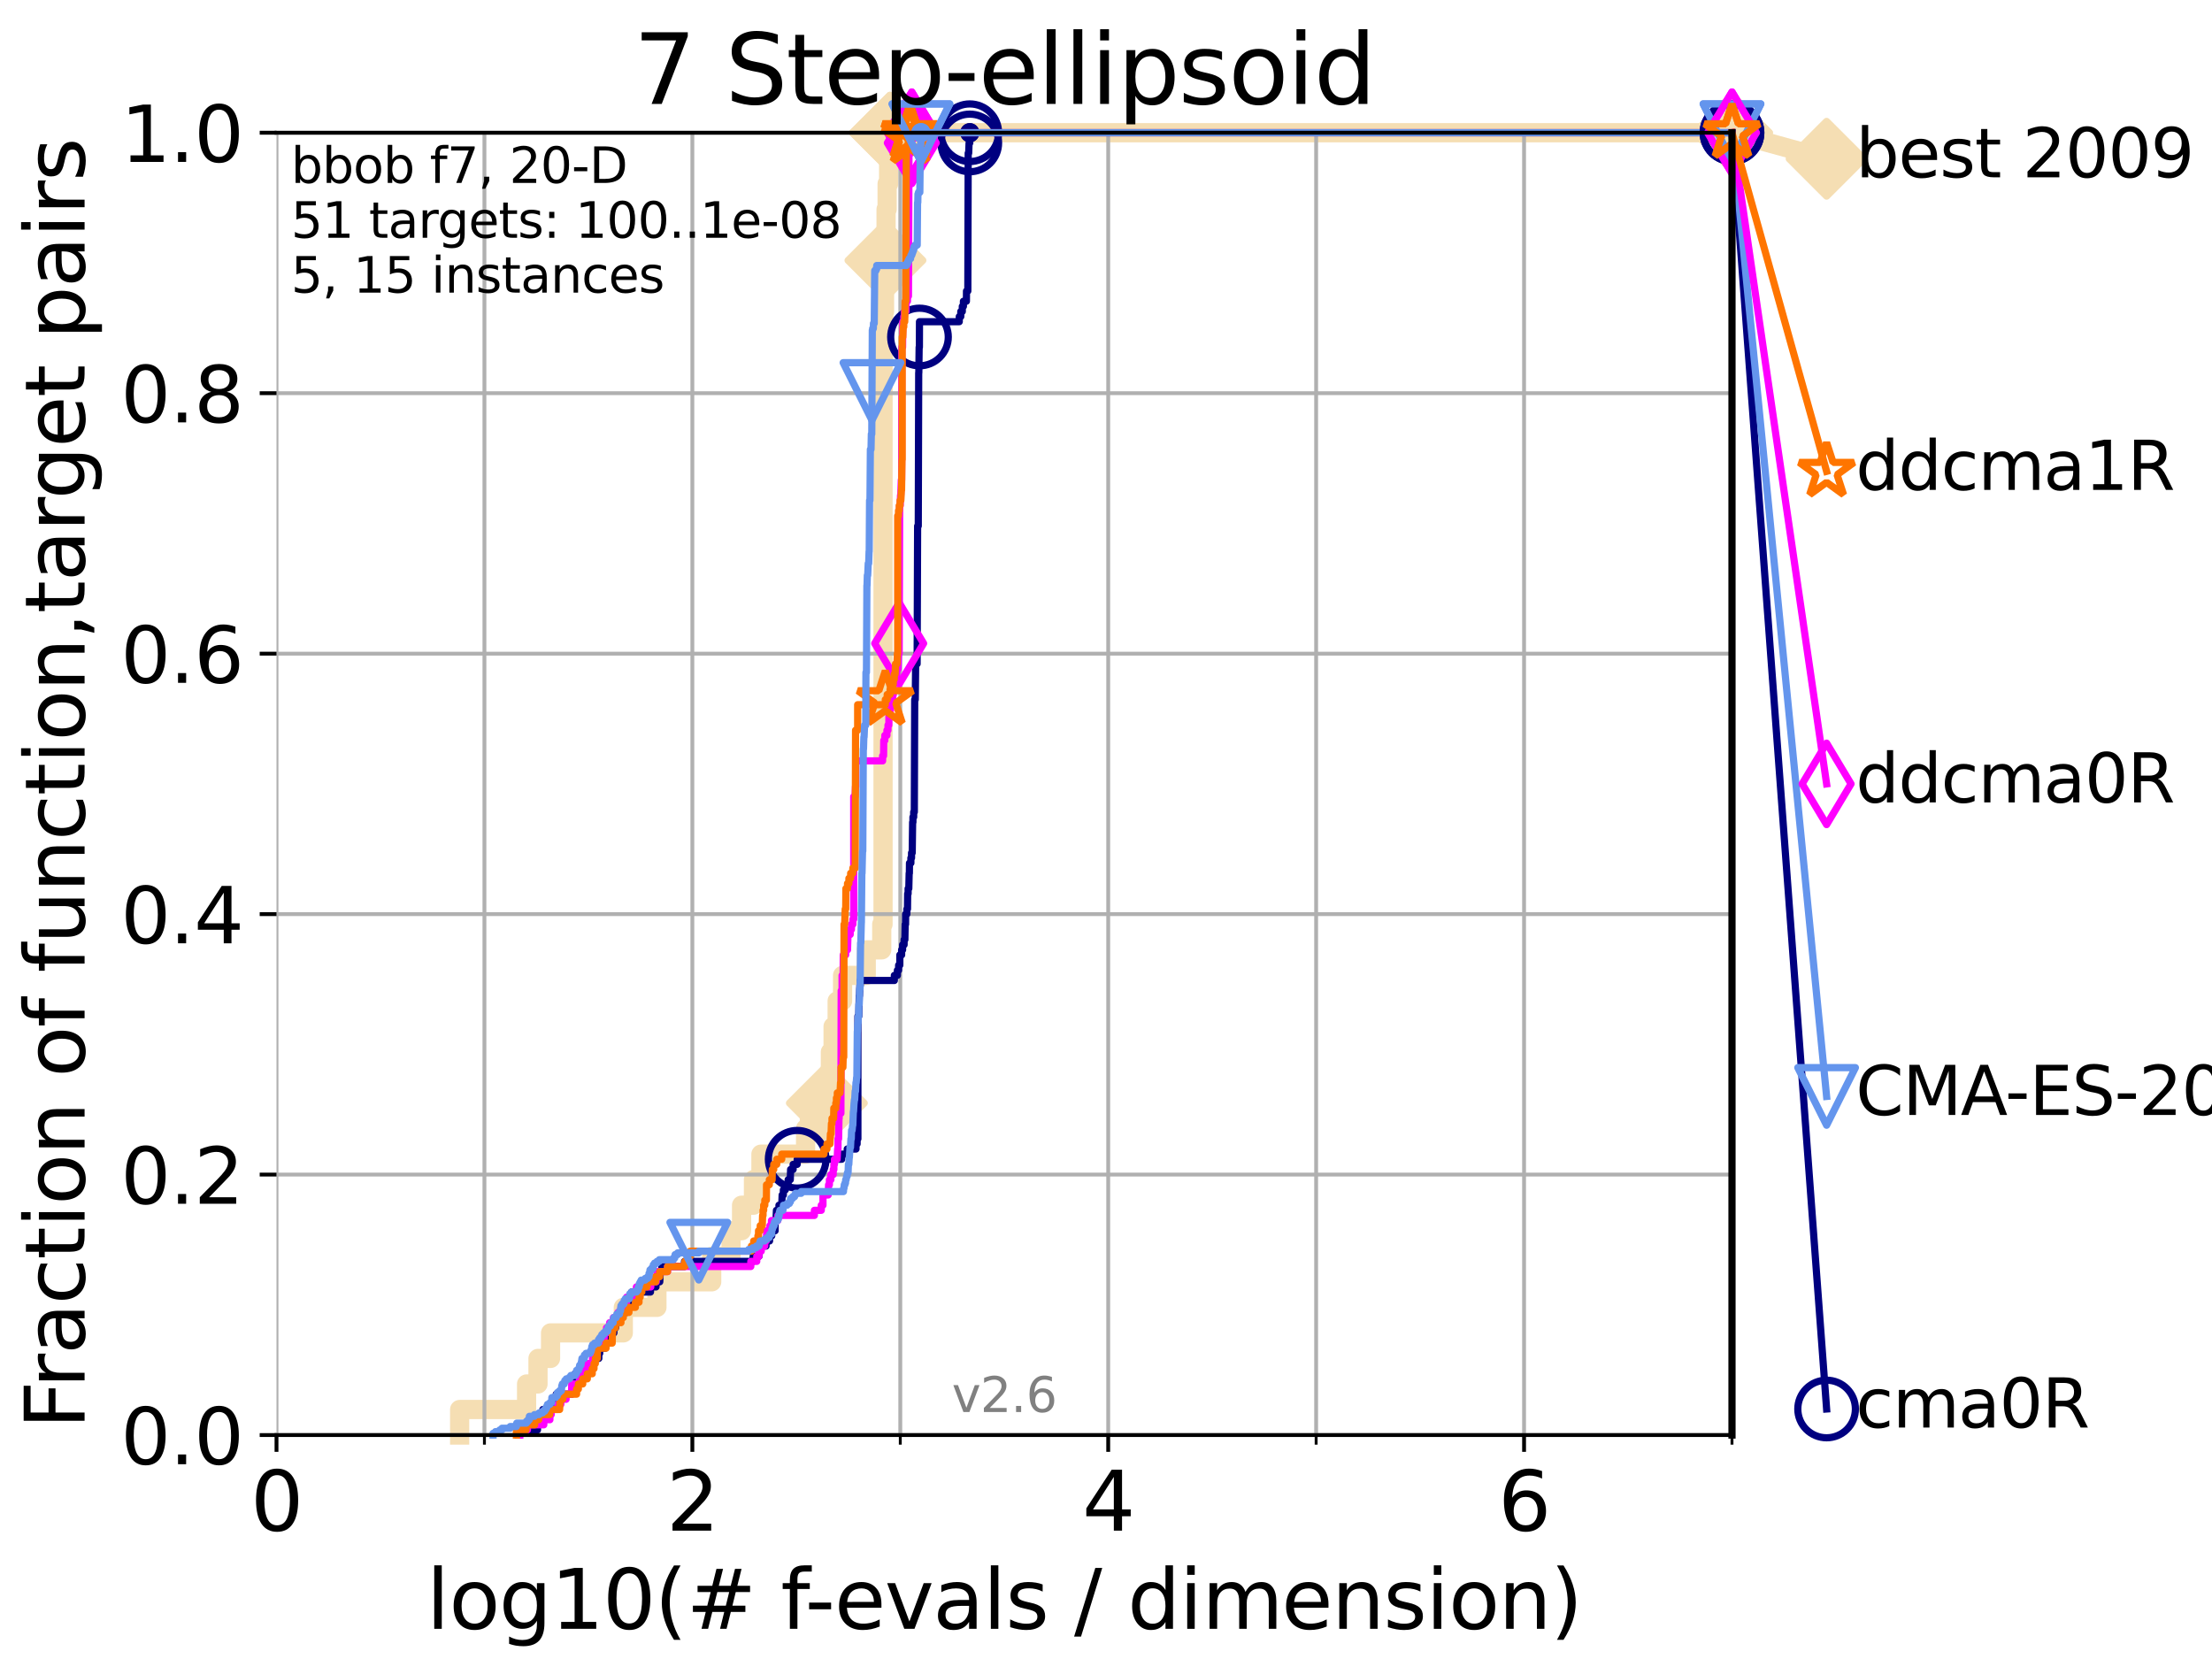 <?xml version="1.0" encoding="utf-8" standalone="no"?>
<!DOCTYPE svg PUBLIC "-//W3C//DTD SVG 1.1//EN"
  "http://www.w3.org/Graphics/SVG/1.1/DTD/svg11.dtd">
<svg xmlns:xlink="http://www.w3.org/1999/xlink" width="460.8pt" height="345.6pt" viewBox="0 0 460.8 345.6" xmlns="http://www.w3.org/2000/svg" version="1.1">
 <defs>
  <style type="text/css">*{stroke-linejoin: round; stroke-linecap: butt}</style>
 </defs>
 <g id="figure_1">
  <g id="patch_1">
   <path d="M 0 345.6 
L 460.8 345.6 
L 460.8 0 
L 0 0 
z
" style="fill: #ffffff"/>
  </g>
  <g id="axes_1">
   <g id="patch_2">
    <path d="M 57.6 298.944 
L 360.806 298.944 
L 360.806 27.648 
L 57.6 27.648 
z
" style="fill: #ffffff"/>
   </g>
   <g id="line2d_1">
    <path d="M 95.753 298.944 
L 95.753 293.624 
L 109.698 293.624 
L 109.698 288.305 
L 112.077 288.305 
L 112.077 282.985 
L 114.692 282.985 
L 114.692 277.666 
L 129.846 277.666 
L 129.846 272.346 
L 136.851 272.346 
L 136.851 267.027 
L 148.262 267.027 
L 148.262 261.707 
L 152.286 261.707 
L 152.286 256.388 
L 154.482 256.388 
L 154.482 251.068 
L 156.957 251.068 
L 156.957 245.749 
L 158.516 245.749 
L 158.516 240.429 
L 167.818 240.429 
L 167.818 235.11 
L 168.607 235.11 
L 168.607 229.79 
L 172.251 229.79 
L 172.251 224.471 
L 172.985 224.471 
L 172.985 219.151 
L 173.547 219.151 
L 173.547 213.832 
L 174.397 213.832 
L 174.397 208.512 
L 175.523 208.512 
L 175.523 203.192 
L 180.455 203.192 
L 180.455 197.873 
L 183.681 197.873 
L 183.681 192.553 
L 183.953 192.553 
L 183.953 187.234 
L 183.954 187.234 
L 183.954 75.524 
L 184.029 75.524 
L 184.029 70.204 
L 184.111 70.204 
L 184.111 64.885 
L 184.266 64.885 
L 184.266 59.565 
L 184.454 59.565 
L 184.454 54.246 
L 184.514 54.246 
L 184.514 48.926 
L 184.585 48.926 
L 184.585 43.607 
L 184.803 43.607 
L 184.803 38.287 
L 185.118 38.287 
L 185.118 32.968 
L 185.378 32.968 
L 185.378 27.648 
L 360.806 27.648 
" style="fill: none; stroke: #f5deb3; stroke-width: 4; stroke-linecap: square"/>
   </g>
   <g id="line2d_2">
    <defs>
     <path id="m5a5ba4042f" d="M -0 7.778 
L 7.778 0 
L 0 -7.778 
L -7.778 -0 
z
" style="stroke: #f5deb3; stroke-width: 1.5; stroke-linejoin: miter"/>
    </defs>
    <g>
     <use xlink:href="#m5a5ba4042f" x="172.251" y="229.79" style="fill: #f5deb3; stroke: #f5deb3; stroke-width: 1.5; stroke-linejoin: miter"/>
     <use xlink:href="#m5a5ba4042f" x="184.454" y="54.246" style="fill: #f5deb3; stroke: #f5deb3; stroke-width: 1.5; stroke-linejoin: miter"/>
     <use xlink:href="#m5a5ba4042f" x="185.378" y="27.648" style="fill: #f5deb3; stroke: #f5deb3; stroke-width: 1.5; stroke-linejoin: miter"/>
     <use xlink:href="#m5a5ba4042f" x="185.378" y="27.648" style="fill: #f5deb3; stroke: #f5deb3; stroke-width: 1.5; stroke-linejoin: miter"/>
     <use xlink:href="#m5a5ba4042f" x="360.806" y="27.648" style="fill: #f5deb3; stroke: #f5deb3; stroke-width: 1.5; stroke-linejoin: miter"/>
    </g>
   </g>
   <g id="line2d_3">
    <path style="fill: none; stroke: #f5deb3; stroke-width: 4; stroke-linecap: square"/>
    <g/>
   </g>
   <g id="line2d_4">
    <path d="M 360.806 27.648 
L 380.515 33.074 
" style="fill: none; stroke: #f5deb3; stroke-width: 4; stroke-linecap: square"/>
    <g>
     <use xlink:href="#m5a5ba4042f" x="360.806" y="27.648" style="fill: #f5deb3; stroke: #f5deb3; stroke-width: 1.5; stroke-linejoin: miter"/>
     <use xlink:href="#m5a5ba4042f" x="380.515" y="33.074" style="fill: #f5deb3; stroke: #f5deb3; stroke-width: 1.5; stroke-linejoin: miter"/>
    </g>
   </g>
   <g id="matplotlib.axis_1">
    <g id="xtick_1">
     <g id="line2d_5">
      <path d="M 57.6 298.944 
L 57.6 27.648 
" clip-path="url(#p03306df506)" style="fill: none; stroke: #b0b0b0; stroke-width: 0.8; stroke-linecap: square"/>
     </g>
     <g id="line2d_6">
      <defs>
       <path id="m64261954e7" d="M 0 0 
L 0 3.5 
" style="stroke: #000000; stroke-width: 0.8"/>
      </defs>
      <g>
       <use xlink:href="#m64261954e7" x="57.6" y="298.944" style="stroke: #000000; stroke-width: 0.8"/>
      </g>
     </g>
     <g id="text_1">
      <!-- 0 -->
      <g transform="translate(52.192 318.861)scale(0.17 -0.17)">
       <defs>
        <path id="DejaVuSans-30" d="M 2034 4250 
Q 1547 4250 1301 3770 
Q 1056 3291 1056 2328 
Q 1056 1369 1301 889 
Q 1547 409 2034 409 
Q 2525 409 2770 889 
Q 3016 1369 3016 2328 
Q 3016 3291 2770 3770 
Q 2525 4250 2034 4250 
z
M 2034 4750 
Q 2819 4750 3233 4129 
Q 3647 3509 3647 2328 
Q 3647 1150 3233 529 
Q 2819 -91 2034 -91 
Q 1250 -91 836 529 
Q 422 1150 422 2328 
Q 422 3509 836 4129 
Q 1250 4750 2034 4750 
z
" transform="scale(0.016)"/>
       </defs>
       <use xlink:href="#DejaVuSans-30"/>
      </g>
     </g>
    </g>
    <g id="xtick_2">
     <g id="line2d_7">
      <path d="M 144.23 298.944 
L 144.23 27.648 
" clip-path="url(#p03306df506)" style="fill: none; stroke: #b0b0b0; stroke-width: 0.8; stroke-linecap: square"/>
     </g>
     <g id="line2d_8">
      <g>
       <use xlink:href="#m64261954e7" x="144.23" y="298.944" style="stroke: #000000; stroke-width: 0.8"/>
      </g>
     </g>
     <g id="text_2">
      <!-- 2 -->
      <g transform="translate(138.822 318.861)scale(0.17 -0.17)">
       <defs>
        <path id="DejaVuSans-32" d="M 1228 531 
L 3431 531 
L 3431 0 
L 469 0 
L 469 531 
Q 828 903 1448 1529 
Q 2069 2156 2228 2338 
Q 2531 2678 2651 2914 
Q 2772 3150 2772 3378 
Q 2772 3750 2511 3984 
Q 2250 4219 1831 4219 
Q 1534 4219 1204 4116 
Q 875 4013 500 3803 
L 500 4441 
Q 881 4594 1212 4672 
Q 1544 4750 1819 4750 
Q 2544 4750 2975 4387 
Q 3406 4025 3406 3419 
Q 3406 3131 3298 2873 
Q 3191 2616 2906 2266 
Q 2828 2175 2409 1742 
Q 1991 1309 1228 531 
z
" transform="scale(0.016)"/>
       </defs>
       <use xlink:href="#DejaVuSans-32"/>
      </g>
     </g>
    </g>
    <g id="xtick_3">
     <g id="line2d_9">
      <path d="M 230.861 298.944 
L 230.861 27.648 
" clip-path="url(#p03306df506)" style="fill: none; stroke: #b0b0b0; stroke-width: 0.8; stroke-linecap: square"/>
     </g>
     <g id="line2d_10">
      <g>
       <use xlink:href="#m64261954e7" x="230.861" y="298.944" style="stroke: #000000; stroke-width: 0.8"/>
      </g>
     </g>
     <g id="text_3">
      <!-- 4 -->
      <g transform="translate(225.453 318.861)scale(0.17 -0.17)">
       <defs>
        <path id="DejaVuSans-34" d="M 2419 4116 
L 825 1625 
L 2419 1625 
L 2419 4116 
z
M 2253 4666 
L 3047 4666 
L 3047 1625 
L 3713 1625 
L 3713 1100 
L 3047 1100 
L 3047 0 
L 2419 0 
L 2419 1100 
L 313 1100 
L 313 1709 
L 2253 4666 
z
" transform="scale(0.016)"/>
       </defs>
       <use xlink:href="#DejaVuSans-34"/>
      </g>
     </g>
    </g>
    <g id="xtick_4">
     <g id="line2d_11">
      <path d="M 317.491 298.944 
L 317.491 27.648 
" clip-path="url(#p03306df506)" style="fill: none; stroke: #b0b0b0; stroke-width: 0.8; stroke-linecap: square"/>
     </g>
     <g id="line2d_12">
      <g>
       <use xlink:href="#m64261954e7" x="317.491" y="298.944" style="stroke: #000000; stroke-width: 0.8"/>
      </g>
     </g>
     <g id="text_4">
      <!-- 6 -->
      <g transform="translate(312.083 318.861)scale(0.17 -0.17)">
       <defs>
        <path id="DejaVuSans-36" d="M 2113 2584 
Q 1688 2584 1439 2293 
Q 1191 2003 1191 1497 
Q 1191 994 1439 701 
Q 1688 409 2113 409 
Q 2538 409 2786 701 
Q 3034 994 3034 1497 
Q 3034 2003 2786 2293 
Q 2538 2584 2113 2584 
z
M 3366 4563 
L 3366 3988 
Q 3128 4100 2886 4159 
Q 2644 4219 2406 4219 
Q 1781 4219 1451 3797 
Q 1122 3375 1075 2522 
Q 1259 2794 1537 2939 
Q 1816 3084 2150 3084 
Q 2853 3084 3261 2657 
Q 3669 2231 3669 1497 
Q 3669 778 3244 343 
Q 2819 -91 2113 -91 
Q 1303 -91 875 529 
Q 447 1150 447 2328 
Q 447 3434 972 4092 
Q 1497 4750 2381 4750 
Q 2619 4750 2861 4703 
Q 3103 4656 3366 4563 
z
" transform="scale(0.016)"/>
       </defs>
       <use xlink:href="#DejaVuSans-36"/>
      </g>
     </g>
    </g>
    <g id="xtick_5">
     <g id="line2d_13">
      <path d="M 100.915 298.944 
L 100.915 27.648 
" clip-path="url(#p03306df506)" style="fill: none; stroke: #b0b0b0; stroke-width: 0.8; stroke-linecap: square"/>
     </g>
     <g id="line2d_14">
      <defs>
       <path id="mcdd1d569c8" d="M 0 0 
L 0 2 
" style="stroke: #000000; stroke-width: 0.6"/>
      </defs>
      <g>
       <use xlink:href="#mcdd1d569c8" x="100.915" y="298.944" style="stroke: #000000; stroke-width: 0.6"/>
      </g>
     </g>
    </g>
    <g id="xtick_6">
     <g id="line2d_15">
      <path d="M 187.546 298.944 
L 187.546 27.648 
" clip-path="url(#p03306df506)" style="fill: none; stroke: #b0b0b0; stroke-width: 0.8; stroke-linecap: square"/>
     </g>
     <g id="line2d_16">
      <g>
       <use xlink:href="#mcdd1d569c8" x="187.546" y="298.944" style="stroke: #000000; stroke-width: 0.6"/>
      </g>
     </g>
    </g>
    <g id="xtick_7">
     <g id="line2d_17">
      <path d="M 274.176 298.944 
L 274.176 27.648 
" clip-path="url(#p03306df506)" style="fill: none; stroke: #b0b0b0; stroke-width: 0.8; stroke-linecap: square"/>
     </g>
     <g id="line2d_18">
      <g>
       <use xlink:href="#mcdd1d569c8" x="274.176" y="298.944" style="stroke: #000000; stroke-width: 0.6"/>
      </g>
     </g>
    </g>
    <g id="xtick_8">
     <g id="line2d_19">
      <path d="M 360.806 298.944 
L 360.806 27.648 
" clip-path="url(#p03306df506)" style="fill: none; stroke: #b0b0b0; stroke-width: 0.8; stroke-linecap: square"/>
     </g>
     <g id="line2d_20">
      <g>
       <use xlink:href="#mcdd1d569c8" x="360.806" y="298.944" style="stroke: #000000; stroke-width: 0.6"/>
      </g>
     </g>
    </g>
    <g id="text_5">
     <!-- log10(# f-evals / dimension) -->
     <g transform="translate(88.823 339.314)scale(0.17 -0.17)">
      <defs>
       <path id="DejaVuSans-6c" d="M 603 4863 
L 1178 4863 
L 1178 0 
L 603 0 
L 603 4863 
z
" transform="scale(0.016)"/>
       <path id="DejaVuSans-6f" d="M 1959 3097 
Q 1497 3097 1228 2736 
Q 959 2375 959 1747 
Q 959 1119 1226 758 
Q 1494 397 1959 397 
Q 2419 397 2687 759 
Q 2956 1122 2956 1747 
Q 2956 2369 2687 2733 
Q 2419 3097 1959 3097 
z
M 1959 3584 
Q 2709 3584 3137 3096 
Q 3566 2609 3566 1747 
Q 3566 888 3137 398 
Q 2709 -91 1959 -91 
Q 1206 -91 779 398 
Q 353 888 353 1747 
Q 353 2609 779 3096 
Q 1206 3584 1959 3584 
z
" transform="scale(0.016)"/>
       <path id="DejaVuSans-67" d="M 2906 1791 
Q 2906 2416 2648 2759 
Q 2391 3103 1925 3103 
Q 1463 3103 1205 2759 
Q 947 2416 947 1791 
Q 947 1169 1205 825 
Q 1463 481 1925 481 
Q 2391 481 2648 825 
Q 2906 1169 2906 1791 
z
M 3481 434 
Q 3481 -459 3084 -895 
Q 2688 -1331 1869 -1331 
Q 1566 -1331 1297 -1286 
Q 1028 -1241 775 -1147 
L 775 -588 
Q 1028 -725 1275 -790 
Q 1522 -856 1778 -856 
Q 2344 -856 2625 -561 
Q 2906 -266 2906 331 
L 2906 616 
Q 2728 306 2450 153 
Q 2172 0 1784 0 
Q 1141 0 747 490 
Q 353 981 353 1791 
Q 353 2603 747 3093 
Q 1141 3584 1784 3584 
Q 2172 3584 2450 3431 
Q 2728 3278 2906 2969 
L 2906 3500 
L 3481 3500 
L 3481 434 
z
" transform="scale(0.016)"/>
       <path id="DejaVuSans-31" d="M 794 531 
L 1825 531 
L 1825 4091 
L 703 3866 
L 703 4441 
L 1819 4666 
L 2450 4666 
L 2450 531 
L 3481 531 
L 3481 0 
L 794 0 
L 794 531 
z
" transform="scale(0.016)"/>
       <path id="DejaVuSans-28" d="M 1984 4856 
Q 1566 4138 1362 3434 
Q 1159 2731 1159 2009 
Q 1159 1288 1364 580 
Q 1569 -128 1984 -844 
L 1484 -844 
Q 1016 -109 783 600 
Q 550 1309 550 2009 
Q 550 2706 781 3412 
Q 1013 4119 1484 4856 
L 1984 4856 
z
" transform="scale(0.016)"/>
       <path id="DejaVuSans-23" d="M 3272 2816 
L 2363 2816 
L 2100 1772 
L 3016 1772 
L 3272 2816 
z
M 2803 4594 
L 2478 3297 
L 3391 3297 
L 3719 4594 
L 4219 4594 
L 3897 3297 
L 4872 3297 
L 4872 2816 
L 3775 2816 
L 3519 1772 
L 4513 1772 
L 4513 1294 
L 3397 1294 
L 3072 0 
L 2572 0 
L 2894 1294 
L 1978 1294 
L 1656 0 
L 1153 0 
L 1478 1294 
L 494 1294 
L 494 1772 
L 1594 1772 
L 1856 2816 
L 850 2816 
L 850 3297 
L 1978 3297 
L 2297 4594 
L 2803 4594 
z
" transform="scale(0.016)"/>
       <path id="DejaVuSans-20" transform="scale(0.016)"/>
       <path id="DejaVuSans-66" d="M 2375 4863 
L 2375 4384 
L 1825 4384 
Q 1516 4384 1395 4259 
Q 1275 4134 1275 3809 
L 1275 3500 
L 2222 3500 
L 2222 3053 
L 1275 3053 
L 1275 0 
L 697 0 
L 697 3053 
L 147 3053 
L 147 3500 
L 697 3500 
L 697 3744 
Q 697 4328 969 4595 
Q 1241 4863 1831 4863 
L 2375 4863 
z
" transform="scale(0.016)"/>
       <path id="DejaVuSans-2d" d="M 313 2009 
L 1997 2009 
L 1997 1497 
L 313 1497 
L 313 2009 
z
" transform="scale(0.016)"/>
       <path id="DejaVuSans-65" d="M 3597 1894 
L 3597 1613 
L 953 1613 
Q 991 1019 1311 708 
Q 1631 397 2203 397 
Q 2534 397 2845 478 
Q 3156 559 3463 722 
L 3463 178 
Q 3153 47 2828 -22 
Q 2503 -91 2169 -91 
Q 1331 -91 842 396 
Q 353 884 353 1716 
Q 353 2575 817 3079 
Q 1281 3584 2069 3584 
Q 2775 3584 3186 3129 
Q 3597 2675 3597 1894 
z
M 3022 2063 
Q 3016 2534 2758 2815 
Q 2500 3097 2075 3097 
Q 1594 3097 1305 2825 
Q 1016 2553 972 2059 
L 3022 2063 
z
" transform="scale(0.016)"/>
       <path id="DejaVuSans-76" d="M 191 3500 
L 800 3500 
L 1894 563 
L 2988 3500 
L 3597 3500 
L 2284 0 
L 1503 0 
L 191 3500 
z
" transform="scale(0.016)"/>
       <path id="DejaVuSans-61" d="M 2194 1759 
Q 1497 1759 1228 1600 
Q 959 1441 959 1056 
Q 959 750 1161 570 
Q 1363 391 1709 391 
Q 2188 391 2477 730 
Q 2766 1069 2766 1631 
L 2766 1759 
L 2194 1759 
z
M 3341 1997 
L 3341 0 
L 2766 0 
L 2766 531 
Q 2569 213 2275 61 
Q 1981 -91 1556 -91 
Q 1019 -91 701 211 
Q 384 513 384 1019 
Q 384 1609 779 1909 
Q 1175 2209 1959 2209 
L 2766 2209 
L 2766 2266 
Q 2766 2663 2505 2880 
Q 2244 3097 1772 3097 
Q 1472 3097 1187 3025 
Q 903 2953 641 2809 
L 641 3341 
Q 956 3463 1253 3523 
Q 1550 3584 1831 3584 
Q 2591 3584 2966 3190 
Q 3341 2797 3341 1997 
z
" transform="scale(0.016)"/>
       <path id="DejaVuSans-73" d="M 2834 3397 
L 2834 2853 
Q 2591 2978 2328 3040 
Q 2066 3103 1784 3103 
Q 1356 3103 1142 2972 
Q 928 2841 928 2578 
Q 928 2378 1081 2264 
Q 1234 2150 1697 2047 
L 1894 2003 
Q 2506 1872 2764 1633 
Q 3022 1394 3022 966 
Q 3022 478 2636 193 
Q 2250 -91 1575 -91 
Q 1294 -91 989 -36 
Q 684 19 347 128 
L 347 722 
Q 666 556 975 473 
Q 1284 391 1588 391 
Q 1994 391 2212 530 
Q 2431 669 2431 922 
Q 2431 1156 2273 1281 
Q 2116 1406 1581 1522 
L 1381 1569 
Q 847 1681 609 1914 
Q 372 2147 372 2553 
Q 372 3047 722 3315 
Q 1072 3584 1716 3584 
Q 2034 3584 2315 3537 
Q 2597 3491 2834 3397 
z
" transform="scale(0.016)"/>
       <path id="DejaVuSans-2f" d="M 1625 4666 
L 2156 4666 
L 531 -594 
L 0 -594 
L 1625 4666 
z
" transform="scale(0.016)"/>
       <path id="DejaVuSans-64" d="M 2906 2969 
L 2906 4863 
L 3481 4863 
L 3481 0 
L 2906 0 
L 2906 525 
Q 2725 213 2448 61 
Q 2172 -91 1784 -91 
Q 1150 -91 751 415 
Q 353 922 353 1747 
Q 353 2572 751 3078 
Q 1150 3584 1784 3584 
Q 2172 3584 2448 3432 
Q 2725 3281 2906 2969 
z
M 947 1747 
Q 947 1113 1208 752 
Q 1469 391 1925 391 
Q 2381 391 2643 752 
Q 2906 1113 2906 1747 
Q 2906 2381 2643 2742 
Q 2381 3103 1925 3103 
Q 1469 3103 1208 2742 
Q 947 2381 947 1747 
z
" transform="scale(0.016)"/>
       <path id="DejaVuSans-69" d="M 603 3500 
L 1178 3500 
L 1178 0 
L 603 0 
L 603 3500 
z
M 603 4863 
L 1178 4863 
L 1178 4134 
L 603 4134 
L 603 4863 
z
" transform="scale(0.016)"/>
       <path id="DejaVuSans-6d" d="M 3328 2828 
Q 3544 3216 3844 3400 
Q 4144 3584 4550 3584 
Q 5097 3584 5394 3201 
Q 5691 2819 5691 2113 
L 5691 0 
L 5113 0 
L 5113 2094 
Q 5113 2597 4934 2840 
Q 4756 3084 4391 3084 
Q 3944 3084 3684 2787 
Q 3425 2491 3425 1978 
L 3425 0 
L 2847 0 
L 2847 2094 
Q 2847 2600 2669 2842 
Q 2491 3084 2119 3084 
Q 1678 3084 1418 2786 
Q 1159 2488 1159 1978 
L 1159 0 
L 581 0 
L 581 3500 
L 1159 3500 
L 1159 2956 
Q 1356 3278 1631 3431 
Q 1906 3584 2284 3584 
Q 2666 3584 2933 3390 
Q 3200 3197 3328 2828 
z
" transform="scale(0.016)"/>
       <path id="DejaVuSans-6e" d="M 3513 2113 
L 3513 0 
L 2938 0 
L 2938 2094 
Q 2938 2591 2744 2837 
Q 2550 3084 2163 3084 
Q 1697 3084 1428 2787 
Q 1159 2491 1159 1978 
L 1159 0 
L 581 0 
L 581 3500 
L 1159 3500 
L 1159 2956 
Q 1366 3272 1645 3428 
Q 1925 3584 2291 3584 
Q 2894 3584 3203 3211 
Q 3513 2838 3513 2113 
z
" transform="scale(0.016)"/>
       <path id="DejaVuSans-29" d="M 513 4856 
L 1013 4856 
Q 1481 4119 1714 3412 
Q 1947 2706 1947 2009 
Q 1947 1309 1714 600 
Q 1481 -109 1013 -844 
L 513 -844 
Q 928 -128 1133 580 
Q 1338 1288 1338 2009 
Q 1338 2731 1133 3434 
Q 928 4138 513 4856 
z
" transform="scale(0.016)"/>
      </defs>
      <use xlink:href="#DejaVuSans-6c"/>
      <use xlink:href="#DejaVuSans-6f" x="27.783"/>
      <use xlink:href="#DejaVuSans-67" x="88.965"/>
      <use xlink:href="#DejaVuSans-31" x="152.441"/>
      <use xlink:href="#DejaVuSans-30" x="216.064"/>
      <use xlink:href="#DejaVuSans-28" x="279.688"/>
      <use xlink:href="#DejaVuSans-23" x="318.701"/>
      <use xlink:href="#DejaVuSans-20" x="402.49"/>
      <use xlink:href="#DejaVuSans-66" x="434.277"/>
      <use xlink:href="#DejaVuSans-2d" x="463.982"/>
      <use xlink:href="#DejaVuSans-65" x="500.066"/>
      <use xlink:href="#DejaVuSans-76" x="561.59"/>
      <use xlink:href="#DejaVuSans-61" x="620.77"/>
      <use xlink:href="#DejaVuSans-6c" x="682.049"/>
      <use xlink:href="#DejaVuSans-73" x="709.832"/>
      <use xlink:href="#DejaVuSans-20" x="761.932"/>
      <use xlink:href="#DejaVuSans-2f" x="793.719"/>
      <use xlink:href="#DejaVuSans-20" x="827.41"/>
      <use xlink:href="#DejaVuSans-64" x="859.197"/>
      <use xlink:href="#DejaVuSans-69" x="922.674"/>
      <use xlink:href="#DejaVuSans-6d" x="950.457"/>
      <use xlink:href="#DejaVuSans-65" x="1047.869"/>
      <use xlink:href="#DejaVuSans-6e" x="1109.393"/>
      <use xlink:href="#DejaVuSans-73" x="1172.771"/>
      <use xlink:href="#DejaVuSans-69" x="1224.871"/>
      <use xlink:href="#DejaVuSans-6f" x="1252.654"/>
      <use xlink:href="#DejaVuSans-6e" x="1313.836"/>
      <use xlink:href="#DejaVuSans-29" x="1377.215"/>
     </g>
    </g>
   </g>
   <g id="matplotlib.axis_2">
    <g id="ytick_1">
     <g id="line2d_21">
      <path d="M 57.6 298.944 
L 360.806 298.944 
" clip-path="url(#p03306df506)" style="fill: none; stroke: #b0b0b0; stroke-width: 0.8; stroke-linecap: square"/>
     </g>
     <g id="line2d_22">
      <defs>
       <path id="m55938af955" d="M 0 0 
L -3.5 0 
" style="stroke: #000000; stroke-width: 0.8"/>
      </defs>
      <g>
       <use xlink:href="#m55938af955" x="57.6" y="298.944" style="stroke: #000000; stroke-width: 0.8"/>
      </g>
     </g>
     <g id="text_6">
      <!-- 0.0 -->
      <g transform="translate(25.155 305.023)scale(0.16 -0.16)">
       <defs>
        <path id="DejaVuSans-2e" d="M 684 794 
L 1344 794 
L 1344 0 
L 684 0 
L 684 794 
z
" transform="scale(0.016)"/>
       </defs>
       <use xlink:href="#DejaVuSans-30"/>
       <use xlink:href="#DejaVuSans-2e" x="63.623"/>
       <use xlink:href="#DejaVuSans-30" x="95.41"/>
      </g>
     </g>
    </g>
    <g id="ytick_2">
     <g id="line2d_23">
      <path d="M 57.6 244.685 
L 360.806 244.685 
" clip-path="url(#p03306df506)" style="fill: none; stroke: #b0b0b0; stroke-width: 0.8; stroke-linecap: square"/>
     </g>
     <g id="line2d_24">
      <g>
       <use xlink:href="#m55938af955" x="57.6" y="244.685" style="stroke: #000000; stroke-width: 0.8"/>
      </g>
     </g>
     <g id="text_7">
      <!-- 0.2 -->
      <g transform="translate(25.155 250.764)scale(0.16 -0.16)">
       <use xlink:href="#DejaVuSans-30"/>
       <use xlink:href="#DejaVuSans-2e" x="63.623"/>
       <use xlink:href="#DejaVuSans-32" x="95.41"/>
      </g>
     </g>
    </g>
    <g id="ytick_3">
     <g id="line2d_25">
      <path d="M 57.6 190.426 
L 360.806 190.426 
" clip-path="url(#p03306df506)" style="fill: none; stroke: #b0b0b0; stroke-width: 0.8; stroke-linecap: square"/>
     </g>
     <g id="line2d_26">
      <g>
       <use xlink:href="#m55938af955" x="57.6" y="190.426" style="stroke: #000000; stroke-width: 0.8"/>
      </g>
     </g>
     <g id="text_8">
      <!-- 0.4 -->
      <g transform="translate(25.155 196.504)scale(0.16 -0.16)">
       <use xlink:href="#DejaVuSans-30"/>
       <use xlink:href="#DejaVuSans-2e" x="63.623"/>
       <use xlink:href="#DejaVuSans-34" x="95.41"/>
      </g>
     </g>
    </g>
    <g id="ytick_4">
     <g id="line2d_27">
      <path d="M 57.6 136.166 
L 360.806 136.166 
" clip-path="url(#p03306df506)" style="fill: none; stroke: #b0b0b0; stroke-width: 0.8; stroke-linecap: square"/>
     </g>
     <g id="line2d_28">
      <g>
       <use xlink:href="#m55938af955" x="57.6" y="136.166" style="stroke: #000000; stroke-width: 0.8"/>
      </g>
     </g>
     <g id="text_9">
      <!-- 0.6 -->
      <g transform="translate(25.155 142.245)scale(0.16 -0.16)">
       <use xlink:href="#DejaVuSans-30"/>
       <use xlink:href="#DejaVuSans-2e" x="63.623"/>
       <use xlink:href="#DejaVuSans-36" x="95.41"/>
      </g>
     </g>
    </g>
    <g id="ytick_5">
     <g id="line2d_29">
      <path d="M 57.6 81.907 
L 360.806 81.907 
" clip-path="url(#p03306df506)" style="fill: none; stroke: #b0b0b0; stroke-width: 0.8; stroke-linecap: square"/>
     </g>
     <g id="line2d_30">
      <g>
       <use xlink:href="#m55938af955" x="57.6" y="81.907" style="stroke: #000000; stroke-width: 0.8"/>
      </g>
     </g>
     <g id="text_10">
      <!-- 0.8 -->
      <g transform="translate(25.155 87.986)scale(0.16 -0.16)">
       <defs>
        <path id="DejaVuSans-38" d="M 2034 2216 
Q 1584 2216 1326 1975 
Q 1069 1734 1069 1313 
Q 1069 891 1326 650 
Q 1584 409 2034 409 
Q 2484 409 2743 651 
Q 3003 894 3003 1313 
Q 3003 1734 2745 1975 
Q 2488 2216 2034 2216 
z
M 1403 2484 
Q 997 2584 770 2862 
Q 544 3141 544 3541 
Q 544 4100 942 4425 
Q 1341 4750 2034 4750 
Q 2731 4750 3128 4425 
Q 3525 4100 3525 3541 
Q 3525 3141 3298 2862 
Q 3072 2584 2669 2484 
Q 3125 2378 3379 2068 
Q 3634 1759 3634 1313 
Q 3634 634 3220 271 
Q 2806 -91 2034 -91 
Q 1263 -91 848 271 
Q 434 634 434 1313 
Q 434 1759 690 2068 
Q 947 2378 1403 2484 
z
M 1172 3481 
Q 1172 3119 1398 2916 
Q 1625 2713 2034 2713 
Q 2441 2713 2670 2916 
Q 2900 3119 2900 3481 
Q 2900 3844 2670 4047 
Q 2441 4250 2034 4250 
Q 1625 4250 1398 4047 
Q 1172 3844 1172 3481 
z
" transform="scale(0.016)"/>
       </defs>
       <use xlink:href="#DejaVuSans-30"/>
       <use xlink:href="#DejaVuSans-2e" x="63.623"/>
       <use xlink:href="#DejaVuSans-38" x="95.41"/>
      </g>
     </g>
    </g>
    <g id="ytick_6">
     <g id="line2d_31">
      <path d="M 57.6 27.648 
L 360.806 27.648 
" clip-path="url(#p03306df506)" style="fill: none; stroke: #b0b0b0; stroke-width: 0.8; stroke-linecap: square"/>
     </g>
     <g id="line2d_32">
      <g>
       <use xlink:href="#m55938af955" x="57.6" y="27.648" style="stroke: #000000; stroke-width: 0.8"/>
      </g>
     </g>
     <g id="text_11">
      <!-- 1.0 -->
      <g transform="translate(25.155 33.727)scale(0.16 -0.16)">
       <use xlink:href="#DejaVuSans-31"/>
       <use xlink:href="#DejaVuSans-2e" x="63.623"/>
       <use xlink:href="#DejaVuSans-30" x="95.41"/>
      </g>
     </g>
    </g>
    <g id="text_12">
     <!-- Fraction of function,target pairs -->
     <g transform="translate(17.62 297.681)rotate(-90)scale(0.17 -0.17)">
      <defs>
       <path id="DejaVuSans-46" d="M 628 4666 
L 3309 4666 
L 3309 4134 
L 1259 4134 
L 1259 2759 
L 3109 2759 
L 3109 2228 
L 1259 2228 
L 1259 0 
L 628 0 
L 628 4666 
z
" transform="scale(0.016)"/>
       <path id="DejaVuSans-72" d="M 2631 2963 
Q 2534 3019 2420 3045 
Q 2306 3072 2169 3072 
Q 1681 3072 1420 2755 
Q 1159 2438 1159 1844 
L 1159 0 
L 581 0 
L 581 3500 
L 1159 3500 
L 1159 2956 
Q 1341 3275 1631 3429 
Q 1922 3584 2338 3584 
Q 2397 3584 2469 3576 
Q 2541 3569 2628 3553 
L 2631 2963 
z
" transform="scale(0.016)"/>
       <path id="DejaVuSans-63" d="M 3122 3366 
L 3122 2828 
Q 2878 2963 2633 3030 
Q 2388 3097 2138 3097 
Q 1578 3097 1268 2742 
Q 959 2388 959 1747 
Q 959 1106 1268 751 
Q 1578 397 2138 397 
Q 2388 397 2633 464 
Q 2878 531 3122 666 
L 3122 134 
Q 2881 22 2623 -34 
Q 2366 -91 2075 -91 
Q 1284 -91 818 406 
Q 353 903 353 1747 
Q 353 2603 823 3093 
Q 1294 3584 2113 3584 
Q 2378 3584 2631 3529 
Q 2884 3475 3122 3366 
z
" transform="scale(0.016)"/>
       <path id="DejaVuSans-74" d="M 1172 4494 
L 1172 3500 
L 2356 3500 
L 2356 3053 
L 1172 3053 
L 1172 1153 
Q 1172 725 1289 603 
Q 1406 481 1766 481 
L 2356 481 
L 2356 0 
L 1766 0 
Q 1100 0 847 248 
Q 594 497 594 1153 
L 594 3053 
L 172 3053 
L 172 3500 
L 594 3500 
L 594 4494 
L 1172 4494 
z
" transform="scale(0.016)"/>
       <path id="DejaVuSans-75" d="M 544 1381 
L 544 3500 
L 1119 3500 
L 1119 1403 
Q 1119 906 1312 657 
Q 1506 409 1894 409 
Q 2359 409 2629 706 
Q 2900 1003 2900 1516 
L 2900 3500 
L 3475 3500 
L 3475 0 
L 2900 0 
L 2900 538 
Q 2691 219 2414 64 
Q 2138 -91 1772 -91 
Q 1169 -91 856 284 
Q 544 659 544 1381 
z
M 1991 3584 
L 1991 3584 
z
" transform="scale(0.016)"/>
       <path id="DejaVuSans-2c" d="M 750 794 
L 1409 794 
L 1409 256 
L 897 -744 
L 494 -744 
L 750 256 
L 750 794 
z
" transform="scale(0.016)"/>
       <path id="DejaVuSans-70" d="M 1159 525 
L 1159 -1331 
L 581 -1331 
L 581 3500 
L 1159 3500 
L 1159 2969 
Q 1341 3281 1617 3432 
Q 1894 3584 2278 3584 
Q 2916 3584 3314 3078 
Q 3713 2572 3713 1747 
Q 3713 922 3314 415 
Q 2916 -91 2278 -91 
Q 1894 -91 1617 61 
Q 1341 213 1159 525 
z
M 3116 1747 
Q 3116 2381 2855 2742 
Q 2594 3103 2138 3103 
Q 1681 3103 1420 2742 
Q 1159 2381 1159 1747 
Q 1159 1113 1420 752 
Q 1681 391 2138 391 
Q 2594 391 2855 752 
Q 3116 1113 3116 1747 
z
" transform="scale(0.016)"/>
      </defs>
      <use xlink:href="#DejaVuSans-46"/>
      <use xlink:href="#DejaVuSans-72" x="50.27"/>
      <use xlink:href="#DejaVuSans-61" x="91.383"/>
      <use xlink:href="#DejaVuSans-63" x="152.662"/>
      <use xlink:href="#DejaVuSans-74" x="207.643"/>
      <use xlink:href="#DejaVuSans-69" x="246.852"/>
      <use xlink:href="#DejaVuSans-6f" x="274.635"/>
      <use xlink:href="#DejaVuSans-6e" x="335.816"/>
      <use xlink:href="#DejaVuSans-20" x="399.195"/>
      <use xlink:href="#DejaVuSans-6f" x="430.982"/>
      <use xlink:href="#DejaVuSans-66" x="492.164"/>
      <use xlink:href="#DejaVuSans-20" x="527.369"/>
      <use xlink:href="#DejaVuSans-66" x="559.156"/>
      <use xlink:href="#DejaVuSans-75" x="594.361"/>
      <use xlink:href="#DejaVuSans-6e" x="657.74"/>
      <use xlink:href="#DejaVuSans-63" x="721.119"/>
      <use xlink:href="#DejaVuSans-74" x="776.1"/>
      <use xlink:href="#DejaVuSans-69" x="815.309"/>
      <use xlink:href="#DejaVuSans-6f" x="843.092"/>
      <use xlink:href="#DejaVuSans-6e" x="904.273"/>
      <use xlink:href="#DejaVuSans-2c" x="967.652"/>
      <use xlink:href="#DejaVuSans-74" x="999.439"/>
      <use xlink:href="#DejaVuSans-61" x="1038.648"/>
      <use xlink:href="#DejaVuSans-72" x="1099.928"/>
      <use xlink:href="#DejaVuSans-67" x="1139.291"/>
      <use xlink:href="#DejaVuSans-65" x="1202.768"/>
      <use xlink:href="#DejaVuSans-74" x="1264.291"/>
      <use xlink:href="#DejaVuSans-20" x="1303.5"/>
      <use xlink:href="#DejaVuSans-70" x="1335.287"/>
      <use xlink:href="#DejaVuSans-61" x="1398.764"/>
      <use xlink:href="#DejaVuSans-69" x="1460.043"/>
      <use xlink:href="#DejaVuSans-72" x="1487.826"/>
      <use xlink:href="#DejaVuSans-73" x="1528.939"/>
     </g>
    </g>
   </g>
   <g id="line2d_33">
    <defs>
     <path id="mec3b19cedb" d="M 0 1.5 
C 0.398 1.5 0.779 1.342 1.061 1.061 
C 1.342 0.779 1.5 0.398 1.5 0 
C 1.5 -0.398 1.342 -0.779 1.061 -1.061 
C 0.779 -1.342 0.398 -1.5 0 -1.5 
C -0.398 -1.5 -0.779 -1.342 -1.061 -1.061 
C -1.342 -0.779 -1.5 -0.398 -1.5 0 
C -1.5 0.398 -1.342 0.779 -1.061 1.061 
C -0.779 1.342 -0.398 1.5 0 1.5 
z
" style="stroke: #f5deb3"/>
    </defs>
    <g>
     <use xlink:href="#mec3b19cedb" x="185.378" y="27.648" style="fill: #f5deb3; stroke: #f5deb3"/>
     <use xlink:href="#mec3b19cedb" x="185.378" y="27.648" style="fill: #f5deb3; stroke: #f5deb3"/>
    </g>
   </g>
   <g id="line2d_34">
    <defs>
     <path id="m9e650eef27" d="M 0 1.5 
C 0.398 1.5 0.779 1.342 1.061 1.061 
C 1.342 0.779 1.5 0.398 1.5 0 
C 1.5 -0.398 1.342 -0.779 1.061 -1.061 
C 0.779 -1.342 0.398 -1.5 0 -1.5 
C -0.398 -1.5 -0.779 -1.342 -1.061 -1.061 
C -1.342 -0.779 -1.5 -0.398 -1.5 0 
C -1.5 0.398 -1.342 0.779 -1.061 1.061 
C -0.779 1.342 -0.398 1.5 0 1.5 
z
" style="stroke: #000080"/>
    </defs>
    <g>
     <use xlink:href="#m9e650eef27" x="202.024" y="27.648" style="fill: #000080; stroke: #000080"/>
     <use xlink:href="#m9e650eef27" x="202.024" y="27.648" style="fill: #000080; stroke: #000080"/>
    </g>
   </g>
   <g id="line2d_35">
    <path d="M 108.034 298.944 
L 108.034 297.88 
L 111.972 297.88 
L 111.972 296.816 
L 112.283 296.816 
L 112.283 295.752 
L 112.989 295.752 
L 113.088 293.624 
L 114.917 293.624 
L 114.917 292.561 
L 115.095 292.561 
L 115.095 291.497 
L 115.875 291.497 
L 115.875 290.433 
L 119.141 290.433 
L 119.248 288.305 
L 119.669 288.305 
L 119.773 286.177 
L 121.297 286.177 
L 121.297 285.113 
L 123.03 285.113 
L 123.03 284.049 
L 123.517 284.049 
L 123.517 282.985 
L 124.748 282.985 
L 124.748 281.922 
L 124.933 281.922 
L 124.933 280.858 
L 126.053 280.858 
L 126.053 279.794 
L 126.177 279.794 
L 126.177 278.73 
L 127.087 278.73 
L 127.087 277.666 
L 127.889 277.666 
L 127.889 276.602 
L 128.244 276.602 
L 128.244 275.538 
L 128.463 275.538 
L 128.463 274.474 
L 129.417 274.474 
L 129.417 273.41 
L 130.56 273.41 
L 130.56 272.346 
L 130.792 272.346 
L 130.792 271.282 
L 131.545 271.282 
L 131.564 269.155 
L 135.509 269.155 
L 135.509 268.091 
L 136.655 268.091 
L 136.655 267.027 
L 137.44 267.027 
L 137.548 264.899 
L 137.867 264.899 
L 137.867 263.835 
L 142.59 263.835 
L 142.59 262.771 
L 156.89 262.771 
L 156.89 261.707 
L 158.12 261.707 
L 158.12 260.643 
L 158.441 260.643 
L 158.441 259.579 
L 159.577 259.579 
L 159.577 258.516 
L 160.315 258.516 
L 160.315 257.452 
L 160.766 257.452 
L 160.766 256.388 
L 161.471 256.388 
L 161.471 254.26 
L 161.643 254.26 
L 161.747 252.132 
L 162.27 252.132 
L 162.27 251.068 
L 162.852 251.068 
L 162.936 248.94 
L 163.188 248.94 
L 163.188 247.877 
L 163.596 247.877 
L 163.596 246.813 
L 164.188 246.813 
L 164.188 245.749 
L 164.632 245.749 
L 164.695 243.621 
L 165.223 243.621 
L 165.223 242.557 
L 166.067 242.557 
L 166.067 241.493 
L 175.347 241.493 
L 175.347 240.429 
L 176.492 240.429 
L 176.492 239.365 
L 178.321 239.365 
L 178.321 238.301 
L 178.553 238.301 
L 178.553 237.237 
L 178.716 237.237 
L 178.716 211.704 
L 178.896 211.704 
L 178.994 207.448 
L 179.043 207.448 
L 179.127 205.32 
L 179.202 205.32 
L 179.202 204.256 
L 186.308 204.256 
L 186.308 203.192 
L 186.94 203.192 
L 186.94 202.129 
L 187.201 202.129 
L 187.201 201.065 
L 187.447 201.065 
L 187.456 198.937 
L 187.826 198.937 
L 187.826 197.873 
L 188.028 197.873 
L 188.028 196.809 
L 188.341 196.809 
L 188.341 195.745 
L 188.504 195.745 
L 188.563 192.553 
L 188.644 192.553 
L 188.663 190.426 
L 188.917 190.426 
L 188.917 189.362 
L 189.046 189.362 
L 189.082 186.17 
L 189.176 186.17 
L 189.176 185.106 
L 189.32 185.106 
L 189.396 181.914 
L 189.44 181.914 
L 189.462 179.787 
L 189.753 179.787 
L 189.753 178.723 
L 189.889 178.723 
L 189.889 177.659 
L 190.031 177.659 
L 190.117 171.275 
L 190.18 171.275 
L 190.18 170.211 
L 190.337 170.211 
L 190.337 169.147 
L 190.47 169.147 
L 190.551 145.742 
L 190.665 145.742 
L 190.748 138.294 
L 191.053 138.294 
L 191.157 109.569 
L 191.294 109.569 
L 191.382 77.652 
L 191.408 77.652 
L 191.474 72.332 
L 191.527 72.332 
L 191.546 67.013 
L 199.833 67.013 
L 199.833 65.949 
L 200.15 65.949 
L 200.15 64.885 
L 200.466 64.885 
L 200.466 63.821 
L 200.697 63.821 
L 200.697 62.757 
L 201.322 62.757 
L 201.338 60.629 
L 201.616 60.629 
L 201.693 31.904 
L 201.794 31.904 
L 201.875 29.776 
L 202.024 29.776 
L 202.024 27.648 
L 360.806 27.648 
L 360.806 27.648 
" style="fill: none; stroke: #000080; stroke-width: 1.5; stroke-linecap: square"/>
   </g>
   <g id="line2d_36">
    <defs>
     <path id="m1a653907d0" d="M 0 6 
C 1.591 6 3.117 5.368 4.243 4.243 
C 5.368 3.117 6 1.591 6 0 
C 6 -1.591 5.368 -3.117 4.243 -4.243 
C 3.117 -5.368 1.591 -6 0 -6 
C -1.591 -6 -3.117 -5.368 -4.243 -4.243 
C -5.368 -3.117 -6 -1.591 -6 0 
C -6 1.591 -5.368 3.117 -4.243 4.243 
C -3.117 5.368 -1.591 6 0 6 
z
" style="stroke: #000080; stroke-width: 1.5"/>
    </defs>
    <g>
     <use xlink:href="#m1a653907d0" x="166.067" y="241.493" style="fill-opacity: 0; stroke: #000080; stroke-width: 1.5"/>
     <use xlink:href="#m1a653907d0" x="191.546" y="70.204" style="fill-opacity: 0; stroke: #000080; stroke-width: 1.5"/>
     <use xlink:href="#m1a653907d0" x="202.024" y="29.776" style="fill-opacity: 0; stroke: #000080; stroke-width: 1.5"/>
     <use xlink:href="#m1a653907d0" x="202.024" y="27.648" style="fill-opacity: 0; stroke: #000080; stroke-width: 1.5"/>
     <use xlink:href="#m1a653907d0" x="360.806" y="27.648" style="fill-opacity: 0; stroke: #000080; stroke-width: 1.5"/>
    </g>
   </g>
   <g id="line2d_37">
    <path style="fill: none; stroke: #000080; stroke-width: 1.5; stroke-linecap: square"/>
    <g/>
   </g>
   <g id="line2d_38">
    <defs>
     <path id="m3d5f68ec71" d="M 0 1.5 
C 0.398 1.5 0.779 1.342 1.061 1.061 
C 1.342 0.779 1.5 0.398 1.5 0 
C 1.5 -0.398 1.342 -0.779 1.061 -1.061 
C 0.779 -1.342 0.398 -1.5 0 -1.5 
C -0.398 -1.5 -0.779 -1.342 -1.061 -1.061 
C -1.342 -0.779 -1.5 -0.398 -1.5 0 
C -1.5 0.398 -1.342 0.779 -1.061 1.061 
C -0.779 1.342 -0.398 1.5 0 1.5 
z
" style="stroke: #ff00ff"/>
    </defs>
    <g>
     <use xlink:href="#m3d5f68ec71" x="189.945" y="27.648" style="fill: #ff00ff; stroke: #ff00ff"/>
     <use xlink:href="#m3d5f68ec71" x="189.945" y="27.648" style="fill: #ff00ff; stroke: #ff00ff"/>
    </g>
   </g>
   <g id="line2d_39">
    <path d="M 108.29 298.944 
L 108.29 297.88 
L 109.874 297.88 
L 109.874 296.816 
L 113.284 296.816 
L 113.284 295.752 
L 114.556 295.752 
L 114.556 294.688 
L 114.827 294.688 
L 114.827 293.624 
L 116.17 293.624 
L 116.17 292.561 
L 116.827 292.561 
L 116.827 291.497 
L 117.925 291.497 
L 117.925 290.433 
L 119.07 290.433 
L 119.106 288.305 
L 120.716 288.305 
L 120.716 287.241 
L 120.944 287.241 
L 121.041 285.113 
L 122.229 285.113 
L 122.229 284.049 
L 123.432 284.049 
L 123.432 282.985 
L 123.881 282.985 
L 123.881 281.922 
L 124.293 281.922 
L 124.293 280.858 
L 124.482 280.858 
L 124.482 279.794 
L 125.805 279.794 
L 125.904 277.666 
L 126.348 277.666 
L 126.348 276.602 
L 126.994 276.602 
L 126.994 275.538 
L 127.777 275.538 
L 127.777 274.474 
L 128.722 274.474 
L 128.722 273.41 
L 129.355 273.41 
L 129.355 272.346 
L 130.027 272.346 
L 130.027 271.282 
L 130.541 271.282 
L 130.541 270.219 
L 132.234 270.219 
L 132.234 269.155 
L 132.569 269.155 
L 132.569 268.091 
L 135.569 268.091 
L 135.569 267.027 
L 136.711 267.027 
L 136.711 265.963 
L 136.865 265.963 
L 136.865 264.899 
L 139.068 264.899 
L 139.068 263.835 
L 156.408 263.835 
L 156.408 262.771 
L 157.647 262.771 
L 157.647 261.707 
L 158.102 261.707 
L 158.102 260.643 
L 158.582 260.643 
L 158.582 259.579 
L 159.309 259.579 
L 159.309 258.516 
L 159.635 258.516 
L 159.73 256.388 
L 160.387 256.388 
L 160.387 255.324 
L 160.703 255.324 
L 160.703 254.26 
L 162.042 254.26 
L 162.042 253.196 
L 169.653 253.196 
L 169.653 252.132 
L 171.087 252.132 
L 171.087 251.068 
L 171.44 251.068 
L 171.44 248.94 
L 172.527 248.94 
L 172.608 246.813 
L 172.778 246.813 
L 172.778 245.749 
L 173.089 245.749 
L 173.089 244.685 
L 173.575 244.685 
L 173.575 243.621 
L 173.717 243.621 
L 173.717 242.557 
L 173.83 242.557 
L 173.83 241.493 
L 174.389 241.493 
L 174.493 239.365 
L 174.561 239.365 
L 174.576 237.237 
L 174.694 237.237 
L 174.775 232.982 
L 174.812 232.982 
L 174.812 231.918 
L 175.177 231.918 
L 175.235 206.384 
L 175.415 206.384 
L 175.415 203.192 
L 175.633 203.192 
L 175.663 198.937 
L 176.162 198.937 
L 176.162 197.873 
L 176.554 197.873 
L 176.657 194.681 
L 177.113 194.681 
L 177.113 193.617 
L 177.371 193.617 
L 177.371 192.553 
L 177.674 192.553 
L 177.674 191.49 
L 177.843 191.49 
L 177.843 165.956 
L 178.122 165.956 
L 178.216 163.828 
L 178.273 163.828 
L 178.273 158.508 
L 183.864 158.508 
L 183.864 157.445 
L 184.065 157.445 
L 184.102 154.253 
L 184.324 154.253 
L 184.324 153.189 
L 184.766 153.189 
L 184.766 152.125 
L 184.986 152.125 
L 184.986 151.061 
L 185.162 151.061 
L 185.18 148.933 
L 185.403 148.933 
L 185.403 147.869 
L 185.532 147.869 
L 185.532 146.805 
L 185.734 146.805 
L 185.734 145.742 
L 185.981 145.742 
L 185.981 144.678 
L 186.104 144.678 
L 186.111 141.486 
L 186.789 141.486 
L 186.831 139.358 
L 187.077 139.358 
L 187.176 136.166 
L 187.314 136.166 
L 187.418 105.313 
L 187.531 105.313 
L 187.592 103.185 
L 187.645 103.185 
L 187.755 99.994 
L 187.83 99.994 
L 187.866 72.332 
L 188.024 72.332 
L 188.066 67.013 
L 188.278 67.013 
L 188.278 65.949 
L 188.415 65.949 
L 188.415 64.885 
L 188.731 64.885 
L 188.739 62.757 
L 189.041 62.757 
L 189.041 61.693 
L 189.248 61.693 
L 189.356 31.904 
L 189.769 31.904 
L 189.769 29.776 
L 189.945 29.776 
L 189.945 27.648 
L 360.806 27.648 
L 360.806 27.648 
" style="fill: none; stroke: #ff00ff; stroke-width: 1.5; stroke-linecap: square"/>
   </g>
   <g id="line2d_40">
    <defs>
     <path id="ma6e35752cd" d="M -0 8.485 
L 5.091 0 
L 0 -8.485 
L -5.091 -0 
z
" style="stroke: #ff00ff; stroke-width: 1.5; stroke-linejoin: miter"/>
    </defs>
    <g>
     <use xlink:href="#ma6e35752cd" x="187.316" y="134.039" style="fill-opacity: 0; stroke: #ff00ff; stroke-width: 1.5; stroke-linejoin: miter"/>
     <use xlink:href="#ma6e35752cd" x="189.945" y="29.776" style="fill-opacity: 0; stroke: #ff00ff; stroke-width: 1.5; stroke-linejoin: miter"/>
     <use xlink:href="#ma6e35752cd" x="189.945" y="27.648" style="fill-opacity: 0; stroke: #ff00ff; stroke-width: 1.5; stroke-linejoin: miter"/>
     <use xlink:href="#ma6e35752cd" x="189.945" y="27.648" style="fill-opacity: 0; stroke: #ff00ff; stroke-width: 1.5; stroke-linejoin: miter"/>
     <use xlink:href="#ma6e35752cd" x="360.806" y="27.648" style="fill-opacity: 0; stroke: #ff00ff; stroke-width: 1.5; stroke-linejoin: miter"/>
    </g>
   </g>
   <g id="line2d_41">
    <path style="fill: none; stroke: #ff00ff; stroke-width: 1.5; stroke-linecap: square"/>
    <g/>
   </g>
   <g id="line2d_42">
    <defs>
     <path id="m8708f40a9b" d="M 0 1.5 
C 0.398 1.5 0.779 1.342 1.061 1.061 
C 1.342 0.779 1.5 0.398 1.5 0 
C 1.5 -0.398 1.342 -0.779 1.061 -1.061 
C 0.779 -1.342 0.398 -1.5 0 -1.5 
C -0.398 -1.5 -0.779 -1.342 -1.061 -1.061 
C -1.342 -0.779 -1.5 -0.398 -1.5 0 
C -1.5 0.398 -1.342 0.779 -1.061 1.061 
C -0.779 1.342 -0.398 1.5 0 1.5 
z
" style="stroke: #ff7500"/>
    </defs>
    <g>
     <use xlink:href="#m8708f40a9b" x="189.579" y="27.648" style="fill: #ff7500; stroke: #ff7500"/>
     <use xlink:href="#m8708f40a9b" x="189.579" y="27.648" style="fill: #ff7500; stroke: #ff7500"/>
    </g>
   </g>
   <g id="line2d_43">
    <path d="M 107.578 298.944 
L 107.578 297.88 
L 109.58 297.88 
L 109.58 296.816 
L 111.389 296.816 
L 111.389 295.752 
L 112.232 295.752 
L 112.232 294.688 
L 114.51 294.688 
L 114.51 293.624 
L 116.584 293.624 
L 116.665 291.497 
L 117.266 291.497 
L 117.266 290.433 
L 120.115 290.433 
L 120.115 289.369 
L 120.484 289.369 
L 120.484 288.305 
L 121.393 288.305 
L 121.393 287.241 
L 122.35 287.241 
L 122.35 286.177 
L 123.375 286.177 
L 123.375 285.113 
L 123.742 285.113 
L 123.742 284.049 
L 124.019 284.049 
L 124.019 282.985 
L 124.428 282.985 
L 124.455 280.858 
L 126.25 280.858 
L 126.25 279.794 
L 127.527 279.794 
L 127.572 277.666 
L 127.641 277.666 
L 127.641 276.602 
L 128.2 276.602 
L 128.2 275.538 
L 129.355 275.538 
L 129.355 274.474 
L 129.846 274.474 
L 129.846 273.41 
L 131.021 273.41 
L 131.021 272.346 
L 132.358 272.346 
L 132.358 271.282 
L 133.12 271.282 
L 133.12 270.219 
L 133.357 270.219 
L 133.357 269.155 
L 133.706 269.155 
L 133.706 268.091 
L 134.808 268.091 
L 134.808 267.027 
L 136.584 267.027 
L 136.584 265.963 
L 137.426 265.963 
L 137.426 264.899 
L 139.055 264.899 
L 139.055 263.835 
L 142.672 263.835 
L 142.672 262.771 
L 143.275 262.771 
L 143.275 261.707 
L 143.802 261.707 
L 143.802 260.643 
L 156.531 260.643 
L 156.531 259.579 
L 157.009 259.579 
L 157.009 258.516 
L 157.885 258.516 
L 157.885 257.452 
L 158.012 257.452 
L 158.012 256.388 
L 158.37 256.388 
L 158.37 255.324 
L 158.796 255.324 
L 158.865 253.196 
L 158.955 253.196 
L 158.955 252.132 
L 159.084 252.132 
L 159.084 251.068 
L 159.326 251.068 
L 159.326 250.004 
L 159.652 250.004 
L 159.681 246.813 
L 160.263 246.813 
L 160.263 245.749 
L 160.852 245.749 
L 160.883 243.621 
L 161.183 243.621 
L 161.183 242.557 
L 161.81 242.557 
L 161.81 241.493 
L 162.849 241.493 
L 162.849 240.429 
L 171.65 240.429 
L 171.65 239.365 
L 172.274 239.365 
L 172.274 238.301 
L 172.903 238.301 
L 172.995 236.174 
L 173.125 236.174 
L 173.204 234.046 
L 173.322 234.046 
L 173.322 232.982 
L 173.656 232.982 
L 173.701 230.854 
L 174.113 230.854 
L 174.113 229.79 
L 174.241 229.79 
L 174.241 228.726 
L 174.425 228.726 
L 174.425 227.662 
L 174.997 227.662 
L 175.097 225.534 
L 175.188 225.534 
L 175.204 222.343 
L 175.595 222.343 
L 175.652 220.215 
L 175.765 220.215 
L 175.83 192.553 
L 175.965 192.553 
L 176.071 189.362 
L 176.179 189.362 
L 176.214 185.106 
L 176.551 185.106 
L 176.551 184.042 
L 176.842 184.042 
L 176.842 182.978 
L 177.204 182.978 
L 177.204 181.914 
L 177.66 181.914 
L 177.66 180.85 
L 178.154 180.85 
L 178.229 152.125 
L 178.666 152.125 
L 178.666 146.805 
L 184.424 146.805 
L 184.424 145.742 
L 184.816 145.742 
L 184.816 144.678 
L 185.416 144.678 
L 185.416 143.614 
L 185.953 143.614 
L 185.953 142.55 
L 186.085 142.55 
L 186.085 141.486 
L 186.295 141.486 
L 186.295 140.422 
L 186.472 140.422 
L 186.55 138.294 
L 186.851 138.294 
L 186.941 136.166 
L 187.007 136.166 
L 187.007 107.441 
L 187.177 107.441 
L 187.177 106.377 
L 187.325 106.377 
L 187.325 105.313 
L 187.496 105.313 
L 187.496 104.249 
L 187.666 104.249 
L 187.776 102.121 
L 187.813 102.121 
L 187.91 95.738 
L 187.949 95.738 
L 187.949 70.204 
L 188.076 70.204 
L 188.161 68.076 
L 188.273 68.076 
L 188.273 67.013 
L 188.47 67.013 
L 188.558 62.757 
L 188.698 62.757 
L 188.799 30.84 
L 189.201 30.84 
L 189.201 28.712 
L 189.579 28.712 
L 189.579 27.648 
L 360.806 27.648 
L 360.806 27.648 
" style="fill: none; stroke: #ff7500; stroke-width: 1.5; stroke-linecap: square"/>
   </g>
   <g id="line2d_44">
    <defs>
     <path id="ma46f0f35da" d="M 0 -6 
L -1.347 -1.854 
L -5.706 -1.854 
L -2.18 0.708 
L -3.527 4.854 
L -0 2.292 
L 3.527 4.854 
L 2.18 0.708 
L 5.706 -1.854 
L 1.347 -1.854 
z
" style="stroke: #ff7500; stroke-width: 1.5; stroke-linejoin: bevel"/>
    </defs>
    <g>
     <use xlink:href="#ma46f0f35da" x="184.424" y="145.742" style="fill-opacity: 0; stroke: #ff7500; stroke-width: 1.5; stroke-linejoin: bevel"/>
     <use xlink:href="#ma46f0f35da" x="189.579" y="28.712" style="fill-opacity: 0; stroke: #ff7500; stroke-width: 1.5; stroke-linejoin: bevel"/>
     <use xlink:href="#ma46f0f35da" x="189.579" y="27.648" style="fill-opacity: 0; stroke: #ff7500; stroke-width: 1.5; stroke-linejoin: bevel"/>
     <use xlink:href="#ma46f0f35da" x="189.579" y="27.648" style="fill-opacity: 0; stroke: #ff7500; stroke-width: 1.5; stroke-linejoin: bevel"/>
     <use xlink:href="#ma46f0f35da" x="360.806" y="27.648" style="fill-opacity: 0; stroke: #ff7500; stroke-width: 1.5; stroke-linejoin: bevel"/>
    </g>
   </g>
   <g id="line2d_45">
    <path style="fill: none; stroke: #ff7500; stroke-width: 1.5; stroke-linecap: square"/>
    <g/>
   </g>
   <g id="line2d_46">
    <defs>
     <path id="mf414c4e768" d="M 0 1.5 
C 0.398 1.5 0.779 1.342 1.061 1.061 
C 1.342 0.779 1.5 0.398 1.5 0 
C 1.5 -0.398 1.342 -0.779 1.061 -1.061 
C 0.779 -1.342 0.398 -1.5 0 -1.5 
C -0.398 -1.5 -0.779 -1.342 -1.061 -1.061 
C -1.342 -0.779 -1.5 -0.398 -1.5 0 
C -1.5 0.398 -1.342 0.779 -1.061 1.061 
C -0.779 1.342 -0.398 1.5 0 1.5 
z
" style="stroke: #6495ed"/>
    </defs>
    <g>
     <use xlink:href="#mf414c4e768" x="191.848" y="27.648" style="fill: #6495ed; stroke: #6495ed"/>
     <use xlink:href="#mf414c4e768" x="191.848" y="27.648" style="fill: #6495ed; stroke: #6495ed"/>
    </g>
   </g>
   <g id="line2d_47">
    <path d="M 102.708 298.944 
L 102.708 298.589 
L 103.214 298.589 
L 103.214 298.235 
L 104.108 298.235 
L 104.108 297.88 
L 104.579 297.88 
L 104.579 297.525 
L 106.28 297.525 
L 106.28 297.171 
L 107.578 297.171 
L 107.644 296.462 
L 109.639 296.462 
L 109.639 296.107 
L 109.99 296.107 
L 109.99 295.752 
L 110.278 295.752 
L 110.278 295.043 
L 111.335 295.043 
L 111.335 294.688 
L 112.283 294.688 
L 112.283 294.334 
L 113.039 294.334 
L 113.039 293.979 
L 113.478 293.979 
L 113.478 293.624 
L 113.718 293.624 
L 113.718 293.27 
L 113.907 293.27 
L 113.907 292.915 
L 114.048 292.915 
L 114.048 292.561 
L 114.556 292.561 
L 114.556 292.206 
L 114.917 292.206 
L 114.962 291.142 
L 115.747 291.142 
L 115.747 290.787 
L 116.086 290.787 
L 116.128 290.078 
L 116.543 290.078 
L 116.543 289.723 
L 116.948 289.723 
L 117.028 288.66 
L 117.147 288.66 
L 117.147 288.305 
L 117.54 288.305 
L 117.54 287.95 
L 117.656 287.95 
L 117.656 287.596 
L 117.963 287.596 
L 117.963 287.241 
L 118.635 287.241 
L 118.635 286.886 
L 118.926 286.886 
L 118.926 286.532 
L 119.808 286.532 
L 119.808 286.177 
L 120.047 286.177 
L 120.115 285.468 
L 120.518 285.468 
L 120.518 285.113 
L 120.65 285.113 
L 120.748 284.404 
L 121.009 284.404 
L 121.106 283.695 
L 121.138 283.695 
L 121.234 282.985 
L 121.738 282.985 
L 121.738 282.276 
L 122.077 282.276 
L 122.077 281.922 
L 122.913 281.922 
L 122.913 281.567 
L 123.116 281.567 
L 123.116 281.212 
L 123.232 281.212 
L 123.289 280.503 
L 123.432 280.503 
L 123.432 280.148 
L 123.853 280.148 
L 123.853 279.794 
L 124.642 279.794 
L 124.669 279.084 
L 124.907 279.084 
L 124.907 278.73 
L 125.194 278.73 
L 125.194 278.375 
L 125.374 278.375 
L 125.374 278.021 
L 125.729 278.021 
L 125.729 277.666 
L 126.103 277.666 
L 126.103 277.311 
L 126.589 277.311 
L 126.614 276.602 
L 126.757 276.602 
L 126.757 276.247 
L 127.157 276.247 
L 127.157 275.893 
L 127.274 275.893 
L 127.274 275.538 
L 127.731 275.538 
L 127.799 274.829 
L 127.844 274.829 
L 127.844 274.474 
L 128.376 274.474 
L 128.485 273.765 
L 129.062 273.765 
L 129.083 273.056 
L 129.272 273.056 
L 129.355 271.992 
L 129.582 271.992 
L 129.582 271.637 
L 129.987 271.637 
L 130.027 270.928 
L 130.246 270.928 
L 130.246 270.573 
L 131.097 270.573 
L 131.191 269.509 
L 131.582 269.509 
L 131.582 269.155 
L 132.604 269.155 
L 132.604 268.8 
L 132.933 268.8 
L 132.984 268.091 
L 133.171 268.091 
L 133.188 267.381 
L 133.373 267.381 
L 133.373 267.027 
L 133.573 267.027 
L 133.573 266.672 
L 134.4 266.672 
L 134.4 266.318 
L 134.916 266.318 
L 134.916 265.963 
L 135.207 265.963 
L 135.207 265.254 
L 135.329 265.254 
L 135.404 264.544 
L 135.747 264.544 
L 135.747 264.19 
L 136.04 264.19 
L 136.098 263.48 
L 136.357 263.48 
L 136.357 263.126 
L 136.865 263.126 
L 136.865 262.771 
L 137.345 262.771 
L 137.345 262.417 
L 140.301 262.417 
L 140.301 262.062 
L 140.566 262.062 
L 140.634 261.353 
L 141.162 261.353 
L 141.162 260.998 
L 145.565 260.998 
L 145.565 260.643 
L 155.96 260.643 
L 155.96 260.289 
L 156.817 260.289 
L 156.817 259.934 
L 157.554 259.934 
L 157.554 259.579 
L 158.134 259.579 
L 158.134 259.225 
L 158.246 259.225 
L 158.246 258.87 
L 158.361 258.87 
L 158.361 258.516 
L 159.275 258.516 
L 159.275 258.161 
L 159.759 258.161 
L 159.759 257.806 
L 160.247 257.806 
L 160.247 257.452 
L 160.359 257.452 
L 160.359 257.097 
L 160.742 257.097 
L 160.809 256.033 
L 160.929 256.033 
L 160.929 255.678 
L 161.06 255.678 
L 161.06 255.324 
L 161.271 255.324 
L 161.312 254.615 
L 161.591 254.615 
L 161.591 254.26 
L 162.009 254.26 
L 162.009 253.905 
L 162.18 253.905 
L 162.18 253.196 
L 162.338 253.196 
L 162.36 252.487 
L 162.464 252.487 
L 162.464 252.132 
L 163.106 252.132 
L 163.202 251.068 
L 163.968 251.068 
L 163.968 250.714 
L 164.446 250.714 
L 164.446 250.359 
L 164.66 250.359 
L 164.686 249.65 
L 165.118 249.65 
L 165.118 249.295 
L 165.523 249.295 
L 165.523 248.94 
L 165.719 248.94 
L 165.719 248.586 
L 166.905 248.586 
L 166.905 248.231 
L 175.707 248.231 
L 175.748 247.522 
L 175.827 247.522 
L 175.874 246.813 
L 176.015 246.813 
L 176.015 246.458 
L 176.136 246.458 
L 176.172 245.749 
L 176.272 245.749 
L 176.361 245.039 
L 176.48 245.039 
L 176.519 244.33 
L 176.672 244.33 
L 176.734 242.557 
L 176.827 242.557 
L 176.905 241.138 
L 176.94 241.138 
L 177.047 239.365 
L 177.054 239.365 
L 177.054 239.011 
L 177.176 239.011 
L 177.263 237.237 
L 177.339 237.237 
L 177.394 235.464 
L 177.519 235.464 
L 177.615 234.4 
L 177.658 234.4 
L 177.769 231.563 
L 177.807 231.563 
L 177.916 229.79 
L 177.928 229.79 
L 177.991 229.081 
L 178.046 229.081 
L 178.145 227.308 
L 178.226 227.308 
L 178.312 225.534 
L 178.365 225.534 
L 178.447 224.471 
L 178.498 224.471 
L 178.588 214.895 
L 178.623 214.895 
L 178.692 213.122 
L 178.737 213.122 
L 178.803 211.704 
L 178.878 211.704 
L 178.921 209.221 
L 178.997 209.221 
L 179.083 206.03 
L 179.168 206.03 
L 179.272 196.454 
L 179.321 196.454 
L 179.427 192.199 
L 179.443 192.199 
L 179.536 181.914 
L 179.576 181.914 
L 179.683 177.304 
L 179.736 177.304 
L 179.843 156.026 
L 179.884 156.026 
L 179.957 153.544 
L 180.004 153.544 
L 180.11 151.061 
L 180.354 151.061 
L 180.391 140.067 
L 180.498 140.067 
L 180.588 121.981 
L 180.617 121.981 
L 180.679 119.853 
L 180.755 119.853 
L 180.866 117.371 
L 180.962 117.371 
L 181.043 114.888 
L 181.074 114.888 
L 181.144 104.249 
L 181.23 104.249 
L 181.315 93.61 
L 181.451 93.61 
L 181.516 90.418 
L 181.607 90.418 
L 181.717 68.786 
L 181.782 68.786 
L 181.782 68.431 
L 181.935 68.431 
L 181.957 67.367 
L 182.118 67.367 
L 182.221 56.373 
L 182.481 56.373 
L 182.481 56.019 
L 182.639 56.019 
L 182.639 55.31 
L 188.815 55.31 
L 188.815 54.955 
L 189.057 54.955 
L 189.057 54.6 
L 189.202 54.6 
L 189.202 54.246 
L 189.382 54.246 
L 189.382 53.891 
L 189.687 53.891 
L 189.756 53.182 
L 189.936 53.182 
L 189.936 52.827 
L 190.065 52.827 
L 190.065 52.472 
L 190.193 52.472 
L 190.193 52.118 
L 190.33 52.118 
L 190.393 51.409 
L 190.633 51.409 
L 190.633 51.054 
L 191.073 51.054 
L 191.147 42.188 
L 191.193 42.188 
L 191.228 40.415 
L 191.335 40.415 
L 191.335 40.06 
L 191.619 40.06 
L 191.727 30.13 
L 191.839 30.13 
L 191.848 27.648 
L 360.806 27.648 
L 360.806 27.648 
" style="fill: none; stroke: #6495ed; stroke-width: 1.5; stroke-linecap: square"/>
   </g>
   <g id="line2d_48">
    <defs>
     <path id="m8de7605550" d="M -0 6 
L 6 -6 
L -6 -6 
z
" style="stroke: #6495ed; stroke-width: 1.5; stroke-linejoin: miter"/>
    </defs>
    <g>
     <use xlink:href="#m8de7605550" x="145.565" y="260.643" style="fill-opacity: 0; stroke: #6495ed; stroke-width: 1.5; stroke-linejoin: miter"/>
     <use xlink:href="#m8de7605550" x="181.643" y="81.553" style="fill-opacity: 0; stroke: #6495ed; stroke-width: 1.5; stroke-linejoin: miter"/>
     <use xlink:href="#m8de7605550" x="191.848" y="27.648" style="fill-opacity: 0; stroke: #6495ed; stroke-width: 1.5; stroke-linejoin: miter"/>
     <use xlink:href="#m8de7605550" x="191.848" y="27.648" style="fill-opacity: 0; stroke: #6495ed; stroke-width: 1.5; stroke-linejoin: miter"/>
     <use xlink:href="#m8de7605550" x="360.806" y="27.648" style="fill-opacity: 0; stroke: #6495ed; stroke-width: 1.5; stroke-linejoin: miter"/>
    </g>
   </g>
   <g id="line2d_49">
    <path style="fill: none; stroke: #6495ed; stroke-width: 1.5; stroke-linecap: square"/>
    <g/>
   </g>
   <g id="line2d_50">
    <path d="M 360.806 27.648 
L 380.515 293.518 
" style="fill: none; stroke: #000080; stroke-width: 1.5; stroke-linecap: square"/>
    <g>
     <use xlink:href="#m1a653907d0" x="360.806" y="27.648" style="fill-opacity: 0; stroke: #000080; stroke-width: 1.5"/>
     <use xlink:href="#m1a653907d0" x="380.515" y="293.518" style="fill-opacity: 0; stroke: #000080; stroke-width: 1.5"/>
    </g>
   </g>
   <g id="line2d_51">
    <path d="M 360.806 27.648 
L 380.515 228.407 
" style="fill: none; stroke: #6495ed; stroke-width: 1.5; stroke-linecap: square"/>
    <g>
     <use xlink:href="#m8de7605550" x="360.806" y="27.648" style="fill-opacity: 0; stroke: #6495ed; stroke-width: 1.5; stroke-linejoin: miter"/>
     <use xlink:href="#m8de7605550" x="380.515" y="228.407" style="fill-opacity: 0; stroke: #6495ed; stroke-width: 1.5; stroke-linejoin: miter"/>
    </g>
   </g>
   <g id="line2d_52">
    <path d="M 360.806 27.648 
L 380.515 163.296 
" style="fill: none; stroke: #ff00ff; stroke-width: 1.5; stroke-linecap: square"/>
    <g>
     <use xlink:href="#ma6e35752cd" x="360.806" y="27.648" style="fill-opacity: 0; stroke: #ff00ff; stroke-width: 1.5; stroke-linejoin: miter"/>
     <use xlink:href="#ma6e35752cd" x="380.515" y="163.296" style="fill-opacity: 0; stroke: #ff00ff; stroke-width: 1.5; stroke-linejoin: miter"/>
    </g>
   </g>
   <g id="line2d_53">
    <path d="M 360.806 27.648 
L 380.515 98.185 
" style="fill: none; stroke: #ff7500; stroke-width: 1.5; stroke-linecap: square"/>
    <g>
     <use xlink:href="#ma46f0f35da" x="360.806" y="27.648" style="fill-opacity: 0; stroke: #ff7500; stroke-width: 1.5; stroke-linejoin: bevel"/>
     <use xlink:href="#ma46f0f35da" x="380.515" y="98.185" style="fill-opacity: 0; stroke: #ff7500; stroke-width: 1.5; stroke-linejoin: bevel"/>
    </g>
   </g>
   <g id="line2d_54">
    <path d="M 360.806 298.944 
L 360.806 27.648 
" style="fill: none; stroke: #000000; stroke-width: 1.5; stroke-linecap: square"/>
   </g>
   <g id="patch_3">
    <path d="M 57.6 298.944 
L 360.806 298.944 
" style="fill: none; stroke: #000000; stroke-width: 0.8; stroke-linejoin: miter; stroke-linecap: square"/>
   </g>
   <g id="patch_4">
    <path d="M 57.6 27.648 
L 360.806 27.648 
" style="fill: none; stroke: #000000; stroke-width: 0.8; stroke-linejoin: miter; stroke-linecap: square"/>
   </g>
   <g id="text_13">
    <!-- cma0R -->
    <g transform="translate(386.579 297.381)scale(0.14 -0.14)">
     <defs>
      <path id="DejaVuSans-52" d="M 2841 2188 
Q 3044 2119 3236 1894 
Q 3428 1669 3622 1275 
L 4263 0 
L 3584 0 
L 2988 1197 
Q 2756 1666 2539 1819 
Q 2322 1972 1947 1972 
L 1259 1972 
L 1259 0 
L 628 0 
L 628 4666 
L 2053 4666 
Q 2853 4666 3247 4331 
Q 3641 3997 3641 3322 
Q 3641 2881 3436 2590 
Q 3231 2300 2841 2188 
z
M 1259 4147 
L 1259 2491 
L 2053 2491 
Q 2509 2491 2742 2702 
Q 2975 2913 2975 3322 
Q 2975 3731 2742 3939 
Q 2509 4147 2053 4147 
L 1259 4147 
z
" transform="scale(0.016)"/>
     </defs>
     <use xlink:href="#DejaVuSans-63"/>
     <use xlink:href="#DejaVuSans-6d" x="54.98"/>
     <use xlink:href="#DejaVuSans-61" x="152.393"/>
     <use xlink:href="#DejaVuSans-30" x="213.672"/>
     <use xlink:href="#DejaVuSans-52" x="277.295"/>
    </g>
   </g>
   <g id="text_14">
    <!-- CMA-ES-20 -->
    <g transform="translate(386.579 232.27)scale(0.14 -0.14)">
     <defs>
      <path id="DejaVuSans-43" d="M 4122 4306 
L 4122 3641 
Q 3803 3938 3442 4084 
Q 3081 4231 2675 4231 
Q 1875 4231 1450 3742 
Q 1025 3253 1025 2328 
Q 1025 1406 1450 917 
Q 1875 428 2675 428 
Q 3081 428 3442 575 
Q 3803 722 4122 1019 
L 4122 359 
Q 3791 134 3420 21 
Q 3050 -91 2638 -91 
Q 1578 -91 968 557 
Q 359 1206 359 2328 
Q 359 3453 968 4101 
Q 1578 4750 2638 4750 
Q 3056 4750 3426 4639 
Q 3797 4528 4122 4306 
z
" transform="scale(0.016)"/>
      <path id="DejaVuSans-4d" d="M 628 4666 
L 1569 4666 
L 2759 1491 
L 3956 4666 
L 4897 4666 
L 4897 0 
L 4281 0 
L 4281 4097 
L 3078 897 
L 2444 897 
L 1241 4097 
L 1241 0 
L 628 0 
L 628 4666 
z
" transform="scale(0.016)"/>
      <path id="DejaVuSans-41" d="M 2188 4044 
L 1331 1722 
L 3047 1722 
L 2188 4044 
z
M 1831 4666 
L 2547 4666 
L 4325 0 
L 3669 0 
L 3244 1197 
L 1141 1197 
L 716 0 
L 50 0 
L 1831 4666 
z
" transform="scale(0.016)"/>
      <path id="DejaVuSans-45" d="M 628 4666 
L 3578 4666 
L 3578 4134 
L 1259 4134 
L 1259 2753 
L 3481 2753 
L 3481 2222 
L 1259 2222 
L 1259 531 
L 3634 531 
L 3634 0 
L 628 0 
L 628 4666 
z
" transform="scale(0.016)"/>
      <path id="DejaVuSans-53" d="M 3425 4513 
L 3425 3897 
Q 3066 4069 2747 4153 
Q 2428 4238 2131 4238 
Q 1616 4238 1336 4038 
Q 1056 3838 1056 3469 
Q 1056 3159 1242 3001 
Q 1428 2844 1947 2747 
L 2328 2669 
Q 3034 2534 3370 2195 
Q 3706 1856 3706 1288 
Q 3706 609 3251 259 
Q 2797 -91 1919 -91 
Q 1588 -91 1214 -16 
Q 841 59 441 206 
L 441 856 
Q 825 641 1194 531 
Q 1563 422 1919 422 
Q 2459 422 2753 634 
Q 3047 847 3047 1241 
Q 3047 1584 2836 1778 
Q 2625 1972 2144 2069 
L 1759 2144 
Q 1053 2284 737 2584 
Q 422 2884 422 3419 
Q 422 4038 858 4394 
Q 1294 4750 2059 4750 
Q 2388 4750 2728 4690 
Q 3069 4631 3425 4513 
z
" transform="scale(0.016)"/>
     </defs>
     <use xlink:href="#DejaVuSans-43"/>
     <use xlink:href="#DejaVuSans-4d" x="69.824"/>
     <use xlink:href="#DejaVuSans-41" x="156.104"/>
     <use xlink:href="#DejaVuSans-2d" x="222.262"/>
     <use xlink:href="#DejaVuSans-45" x="258.346"/>
     <use xlink:href="#DejaVuSans-53" x="321.529"/>
     <use xlink:href="#DejaVuSans-2d" x="385.006"/>
     <use xlink:href="#DejaVuSans-32" x="421.09"/>
     <use xlink:href="#DejaVuSans-30" x="484.713"/>
    </g>
   </g>
   <g id="text_15">
    <!-- ddcma0R -->
    <g transform="translate(386.579 167.159)scale(0.14 -0.14)">
     <use xlink:href="#DejaVuSans-64"/>
     <use xlink:href="#DejaVuSans-64" x="63.477"/>
     <use xlink:href="#DejaVuSans-63" x="126.953"/>
     <use xlink:href="#DejaVuSans-6d" x="181.934"/>
     <use xlink:href="#DejaVuSans-61" x="279.346"/>
     <use xlink:href="#DejaVuSans-30" x="340.625"/>
     <use xlink:href="#DejaVuSans-52" x="404.248"/>
    </g>
   </g>
   <g id="text_16">
    <!-- ddcma1R -->
    <g transform="translate(386.579 102.048)scale(0.14 -0.14)">
     <use xlink:href="#DejaVuSans-64"/>
     <use xlink:href="#DejaVuSans-64" x="63.477"/>
     <use xlink:href="#DejaVuSans-63" x="126.953"/>
     <use xlink:href="#DejaVuSans-6d" x="181.934"/>
     <use xlink:href="#DejaVuSans-61" x="279.346"/>
     <use xlink:href="#DejaVuSans-31" x="340.625"/>
     <use xlink:href="#DejaVuSans-52" x="404.248"/>
    </g>
   </g>
   <g id="text_17">
    <!-- best 2009 -->
    <g transform="translate(386.579 36.937)scale(0.14 -0.14)">
     <defs>
      <path id="DejaVuSans-62" d="M 3116 1747 
Q 3116 2381 2855 2742 
Q 2594 3103 2138 3103 
Q 1681 3103 1420 2742 
Q 1159 2381 1159 1747 
Q 1159 1113 1420 752 
Q 1681 391 2138 391 
Q 2594 391 2855 752 
Q 3116 1113 3116 1747 
z
M 1159 2969 
Q 1341 3281 1617 3432 
Q 1894 3584 2278 3584 
Q 2916 3584 3314 3078 
Q 3713 2572 3713 1747 
Q 3713 922 3314 415 
Q 2916 -91 2278 -91 
Q 1894 -91 1617 61 
Q 1341 213 1159 525 
L 1159 0 
L 581 0 
L 581 4863 
L 1159 4863 
L 1159 2969 
z
" transform="scale(0.016)"/>
      <path id="DejaVuSans-39" d="M 703 97 
L 703 672 
Q 941 559 1184 500 
Q 1428 441 1663 441 
Q 2288 441 2617 861 
Q 2947 1281 2994 2138 
Q 2813 1869 2534 1725 
Q 2256 1581 1919 1581 
Q 1219 1581 811 2004 
Q 403 2428 403 3163 
Q 403 3881 828 4315 
Q 1253 4750 1959 4750 
Q 2769 4750 3195 4129 
Q 3622 3509 3622 2328 
Q 3622 1225 3098 567 
Q 2575 -91 1691 -91 
Q 1453 -91 1209 -44 
Q 966 3 703 97 
z
M 1959 2075 
Q 2384 2075 2632 2365 
Q 2881 2656 2881 3163 
Q 2881 3666 2632 3958 
Q 2384 4250 1959 4250 
Q 1534 4250 1286 3958 
Q 1038 3666 1038 3163 
Q 1038 2656 1286 2365 
Q 1534 2075 1959 2075 
z
" transform="scale(0.016)"/>
     </defs>
     <use xlink:href="#DejaVuSans-62"/>
     <use xlink:href="#DejaVuSans-65" x="63.477"/>
     <use xlink:href="#DejaVuSans-73" x="125"/>
     <use xlink:href="#DejaVuSans-74" x="177.1"/>
     <use xlink:href="#DejaVuSans-20" x="216.309"/>
     <use xlink:href="#DejaVuSans-32" x="248.096"/>
     <use xlink:href="#DejaVuSans-30" x="311.719"/>
     <use xlink:href="#DejaVuSans-30" x="375.342"/>
     <use xlink:href="#DejaVuSans-39" x="438.965"/>
    </g>
   </g>
   <g id="text_18">
    <!-- bbob f7, 20-D -->
    <g transform="translate(60.632 38.111)scale(0.102 -0.102)">
     <defs>
      <path id="DejaVuSans-37" d="M 525 4666 
L 3525 4666 
L 3525 4397 
L 1831 0 
L 1172 0 
L 2766 4134 
L 525 4134 
L 525 4666 
z
" transform="scale(0.016)"/>
      <path id="DejaVuSans-44" d="M 1259 4147 
L 1259 519 
L 2022 519 
Q 2988 519 3436 956 
Q 3884 1394 3884 2338 
Q 3884 3275 3436 3711 
Q 2988 4147 2022 4147 
L 1259 4147 
z
M 628 4666 
L 1925 4666 
Q 3281 4666 3915 4102 
Q 4550 3538 4550 2338 
Q 4550 1131 3912 565 
Q 3275 0 1925 0 
L 628 0 
L 628 4666 
z
" transform="scale(0.016)"/>
     </defs>
     <use xlink:href="#DejaVuSans-62"/>
     <use xlink:href="#DejaVuSans-62" x="63.477"/>
     <use xlink:href="#DejaVuSans-6f" x="126.953"/>
     <use xlink:href="#DejaVuSans-62" x="188.135"/>
     <use xlink:href="#DejaVuSans-20" x="251.611"/>
     <use xlink:href="#DejaVuSans-66" x="283.398"/>
     <use xlink:href="#DejaVuSans-37" x="318.604"/>
     <use xlink:href="#DejaVuSans-2c" x="382.227"/>
     <use xlink:href="#DejaVuSans-20" x="414.014"/>
     <use xlink:href="#DejaVuSans-32" x="445.801"/>
     <use xlink:href="#DejaVuSans-30" x="509.424"/>
     <use xlink:href="#DejaVuSans-2d" x="573.047"/>
     <use xlink:href="#DejaVuSans-44" x="609.131"/>
    </g>
    <!-- 51 targets: 100..1e-08 -->
    <g transform="translate(60.632 49.533)scale(0.102 -0.102)">
     <defs>
      <path id="DejaVuSans-35" d="M 691 4666 
L 3169 4666 
L 3169 4134 
L 1269 4134 
L 1269 2991 
Q 1406 3038 1543 3061 
Q 1681 3084 1819 3084 
Q 2600 3084 3056 2656 
Q 3513 2228 3513 1497 
Q 3513 744 3044 326 
Q 2575 -91 1722 -91 
Q 1428 -91 1123 -41 
Q 819 9 494 109 
L 494 744 
Q 775 591 1075 516 
Q 1375 441 1709 441 
Q 2250 441 2565 725 
Q 2881 1009 2881 1497 
Q 2881 1984 2565 2268 
Q 2250 2553 1709 2553 
Q 1456 2553 1204 2497 
Q 953 2441 691 2322 
L 691 4666 
z
" transform="scale(0.016)"/>
      <path id="DejaVuSans-3a" d="M 750 794 
L 1409 794 
L 1409 0 
L 750 0 
L 750 794 
z
M 750 3309 
L 1409 3309 
L 1409 2516 
L 750 2516 
L 750 3309 
z
" transform="scale(0.016)"/>
     </defs>
     <use xlink:href="#DejaVuSans-35"/>
     <use xlink:href="#DejaVuSans-31" x="63.623"/>
     <use xlink:href="#DejaVuSans-20" x="127.246"/>
     <use xlink:href="#DejaVuSans-74" x="159.033"/>
     <use xlink:href="#DejaVuSans-61" x="198.242"/>
     <use xlink:href="#DejaVuSans-72" x="259.521"/>
     <use xlink:href="#DejaVuSans-67" x="298.885"/>
     <use xlink:href="#DejaVuSans-65" x="362.361"/>
     <use xlink:href="#DejaVuSans-74" x="423.885"/>
     <use xlink:href="#DejaVuSans-73" x="463.094"/>
     <use xlink:href="#DejaVuSans-3a" x="515.193"/>
     <use xlink:href="#DejaVuSans-20" x="548.885"/>
     <use xlink:href="#DejaVuSans-31" x="580.672"/>
     <use xlink:href="#DejaVuSans-30" x="644.295"/>
     <use xlink:href="#DejaVuSans-30" x="707.918"/>
     <use xlink:href="#DejaVuSans-2e" x="771.541"/>
     <use xlink:href="#DejaVuSans-2e" x="803.328"/>
     <use xlink:href="#DejaVuSans-31" x="835.115"/>
     <use xlink:href="#DejaVuSans-65" x="898.738"/>
     <use xlink:href="#DejaVuSans-2d" x="960.262"/>
     <use xlink:href="#DejaVuSans-30" x="996.346"/>
     <use xlink:href="#DejaVuSans-38" x="1059.969"/>
    </g>
    <!-- 5, 15 instances -->
    <g transform="translate(60.632 60.955)scale(0.102 -0.102)">
     <use xlink:href="#DejaVuSans-35"/>
     <use xlink:href="#DejaVuSans-2c" x="63.623"/>
     <use xlink:href="#DejaVuSans-20" x="95.41"/>
     <use xlink:href="#DejaVuSans-31" x="127.197"/>
     <use xlink:href="#DejaVuSans-35" x="190.82"/>
     <use xlink:href="#DejaVuSans-20" x="254.443"/>
     <use xlink:href="#DejaVuSans-69" x="286.23"/>
     <use xlink:href="#DejaVuSans-6e" x="314.014"/>
     <use xlink:href="#DejaVuSans-73" x="377.393"/>
     <use xlink:href="#DejaVuSans-74" x="429.492"/>
     <use xlink:href="#DejaVuSans-61" x="468.701"/>
     <use xlink:href="#DejaVuSans-6e" x="529.98"/>
     <use xlink:href="#DejaVuSans-63" x="593.359"/>
     <use xlink:href="#DejaVuSans-65" x="648.34"/>
     <use xlink:href="#DejaVuSans-73" x="709.863"/>
    </g>
   </g>
   <g id="text_19">
    <!-- v2.6 -->
    <g style="fill: #808080" transform="translate(198.292 294.151)scale(0.1 -0.1)">
     <use xlink:href="#DejaVuSans-76"/>
     <use xlink:href="#DejaVuSans-32" x="59.18"/>
     <use xlink:href="#DejaVuSans-2e" x="122.803"/>
     <use xlink:href="#DejaVuSans-36" x="154.59"/>
    </g>
   </g>
   <g id="text_20">
    <!-- 7 Step-ellipsoid -->
    <g transform="translate(131.994 21.648)scale(0.2 -0.2)">
     <use xlink:href="#DejaVuSans-37"/>
     <use xlink:href="#DejaVuSans-20" x="63.623"/>
     <use xlink:href="#DejaVuSans-53" x="95.41"/>
     <use xlink:href="#DejaVuSans-74" x="158.887"/>
     <use xlink:href="#DejaVuSans-65" x="198.096"/>
     <use xlink:href="#DejaVuSans-70" x="259.619"/>
     <use xlink:href="#DejaVuSans-2d" x="323.096"/>
     <use xlink:href="#DejaVuSans-65" x="359.18"/>
     <use xlink:href="#DejaVuSans-6c" x="420.703"/>
     <use xlink:href="#DejaVuSans-6c" x="448.486"/>
     <use xlink:href="#DejaVuSans-69" x="476.27"/>
     <use xlink:href="#DejaVuSans-70" x="504.053"/>
     <use xlink:href="#DejaVuSans-73" x="567.529"/>
     <use xlink:href="#DejaVuSans-6f" x="619.629"/>
     <use xlink:href="#DejaVuSans-69" x="680.811"/>
     <use xlink:href="#DejaVuSans-64" x="708.594"/>
    </g>
   </g>
  </g>
 </g>
 <defs>
  <clipPath id="p03306df506">
   <rect x="57.6" y="27.648" width="303.206" height="271.296"/>
  </clipPath>
 </defs>
</svg>
